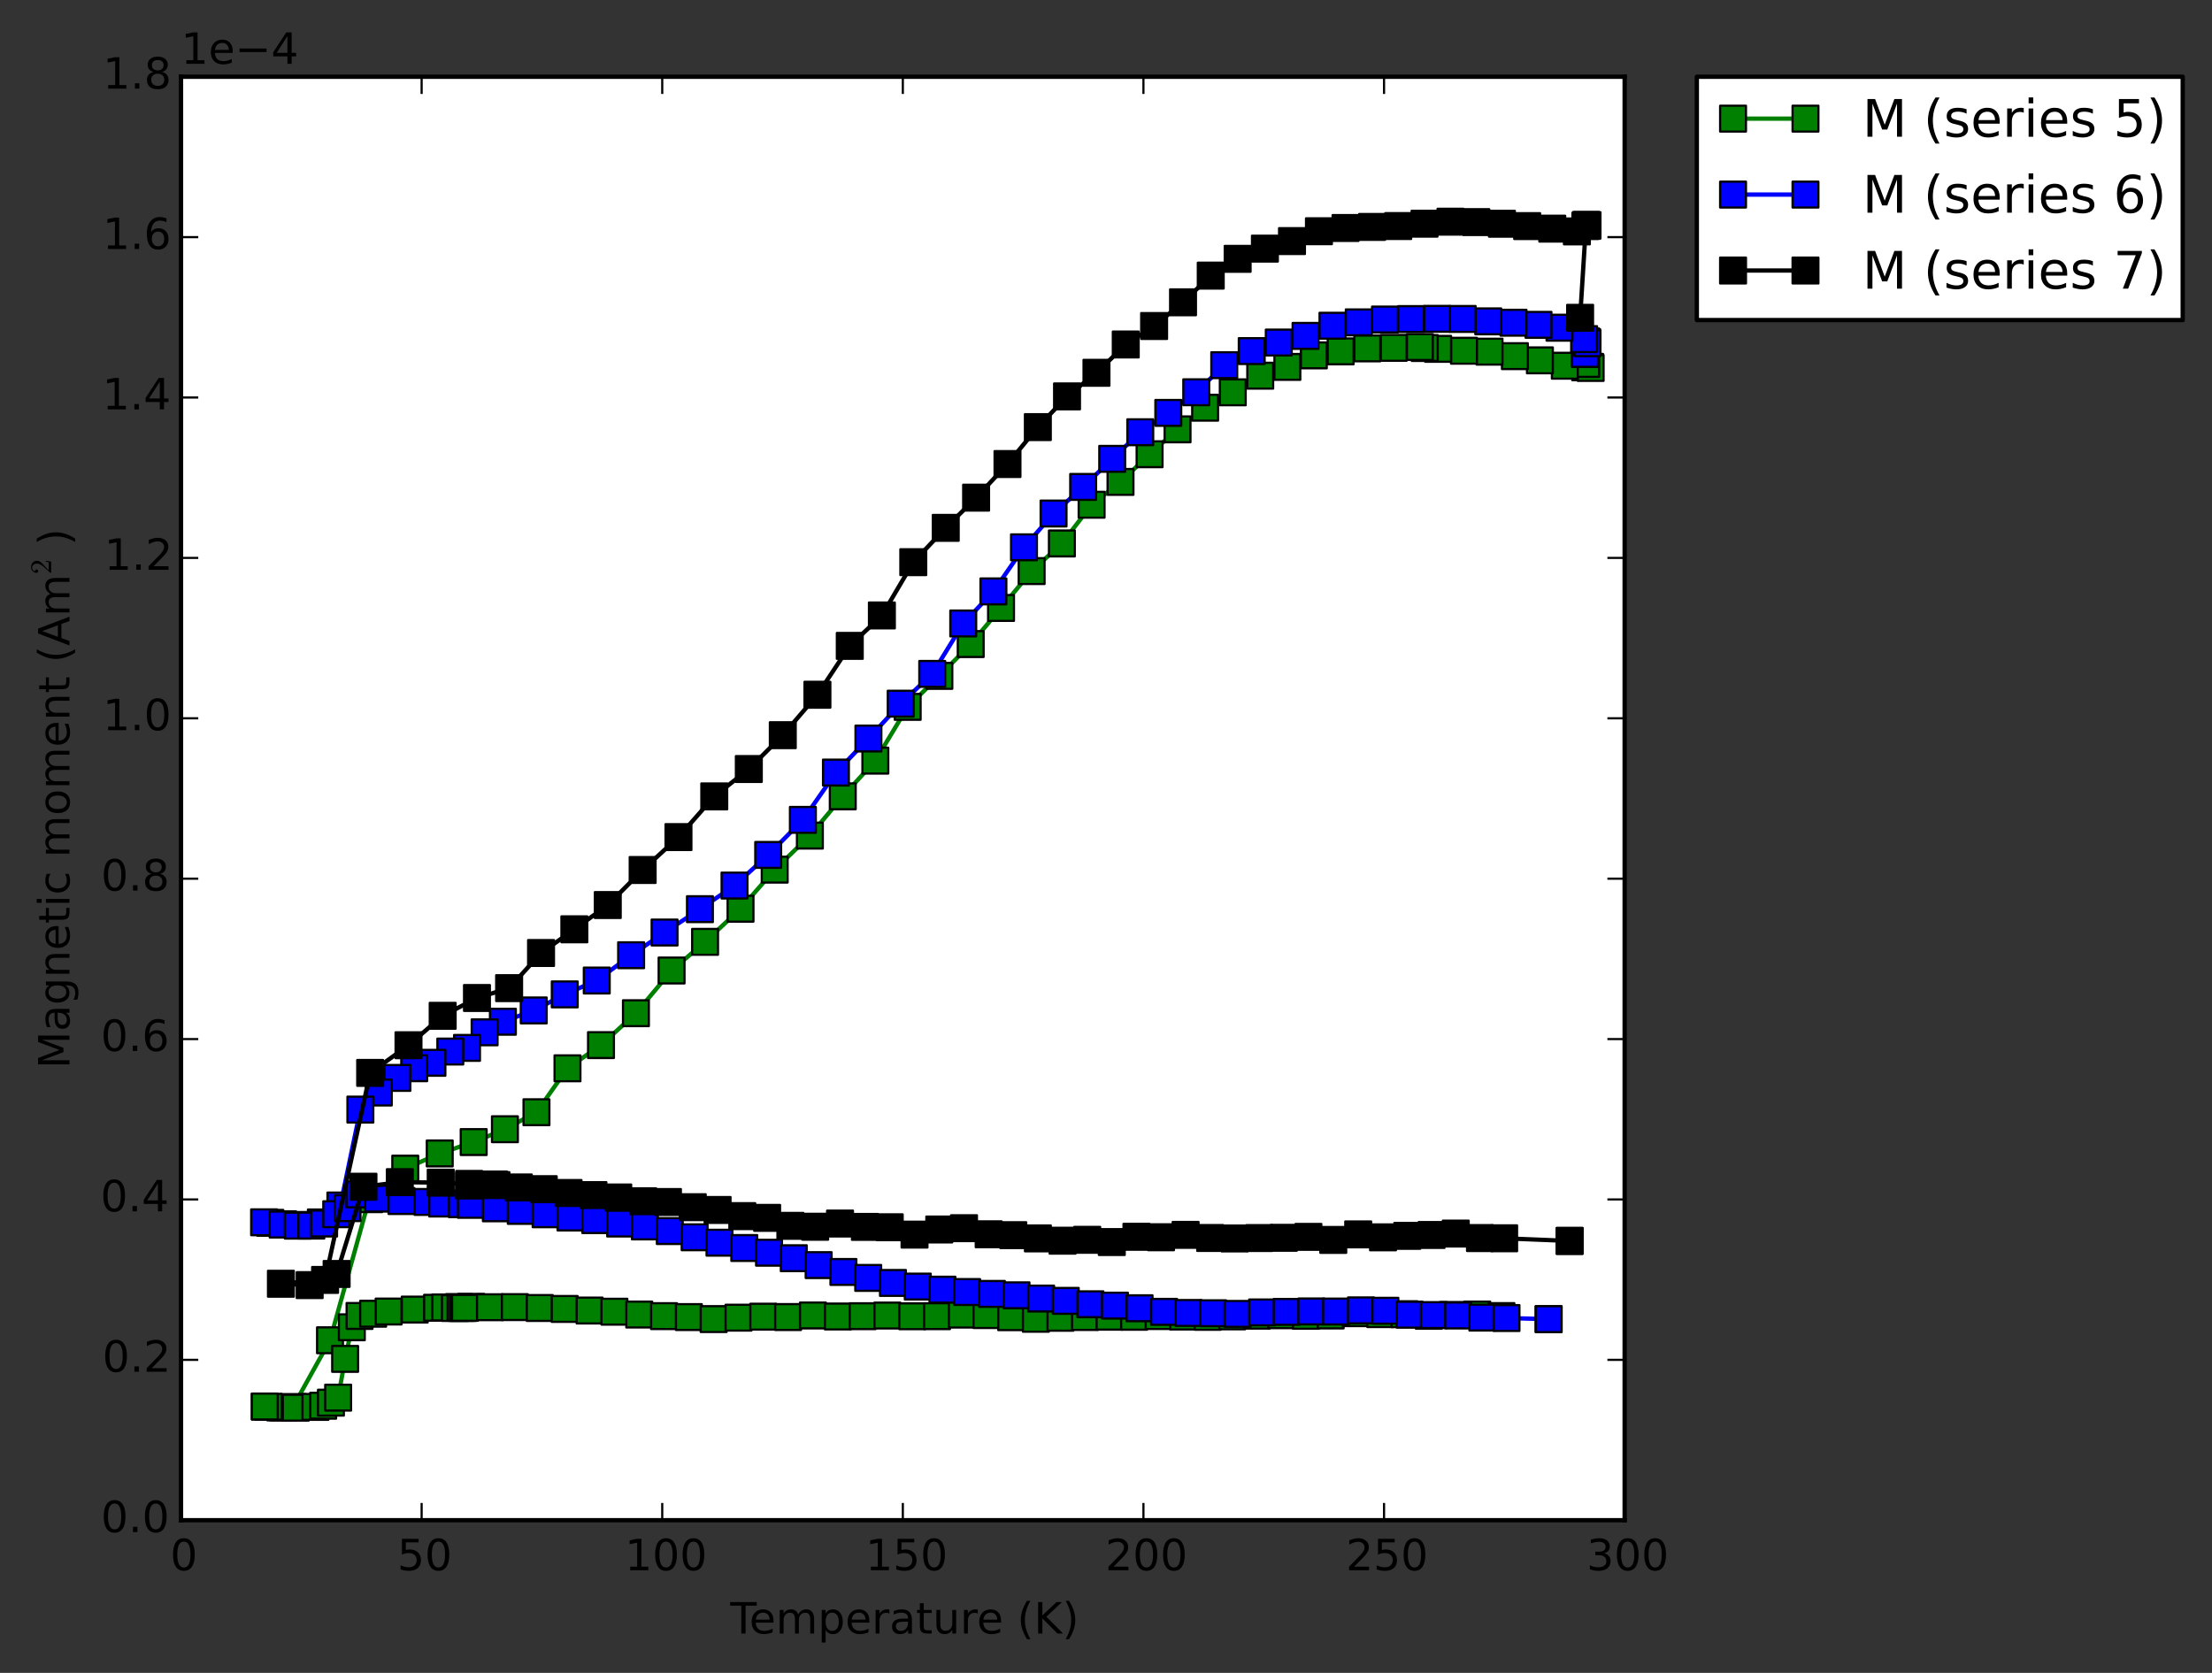 <?xml version="1.0" encoding="utf-8" standalone="no"?>
<!DOCTYPE svg PUBLIC "-//W3C//DTD SVG 1.1//EN"
  "http://www.w3.org/Graphics/SVG/1.1/DTD/svg11.dtd">
<!-- Created with matplotlib (http://matplotlib.org/) -->
<svg height="388pt" version="1.1" viewBox="0 0 513 388" width="513pt" xmlns="http://www.w3.org/2000/svg" xmlns:xlink="http://www.w3.org/1999/xlink">
 <rect x="0" y="0" width="513" height="388" fill="#333333" stroke="none"/>
 <defs>
  <style type="text/css">
*{stroke-linecap:butt;stroke-linejoin:round;}
  </style>
 </defs>
 <g id="figure_1">
  <g id="patch_1">
   <path d="
M0 388.155
L513.408 388.155
L513.408 0
L0 0
z
" style="fill:none;"/>
  </g>
  <g id="axes_1">
   <g id="patch_2">
    <path d="
M41.983 352.598
L376.783 352.598
L376.783 17.798
L41.983 17.798
z
" style="fill:#ffffff;"/>
   </g>
   <g id="line2d_1">
    <path clip-path="url(#pde41d5bcd0)" d="
M367.632 85.188
L368.768 85.079
L368.896 85.347
L367.866 84.41
L362.91 84.828
L357.131 83.58
L351.325 82.606
L345.449 81.566
L339.524 81.352
L333.524 80.908
L330.428 80.718
L329.291 80.487
L323.22 80.678
L317.107 80.806
L310.919 81.497
L304.7 82.423
L298.562 85.1
L292.267 87.14
L285.898 90.995
L279.487 94.567
L273.092 99.578
L266.607 105.353
L259.864 111.775
L253.161 117.068
L246.265 126.047
L239.251 132.458
L232.156 141.008
L225.123 149.385
L217.853 156.759
L210.506 163.947
L203.008 176.418
L195.452 184.699
L187.823 193.81
L179.664 201.699
L171.741 210.768
L163.519 218.452
L155.751 225.096
L147.482 235.007
L139.379 242.397
L131.61 247.781
L124.415 257.971
L117.1 261.911
L109.856 264.888
L101.98 267.527
L93.986 271.05
L85.612 278.139
L76.531 310.859
L67.927 326.346
L65.674 326.449
L64.977 326.435
L62.315 326.283
L61.417 326.234
L61.406 326.227
L68.589 326.498
L73.154 326.31
L74.945 326.037
L76.746 325.334
L78.421 324.165
L80.04 315.175
L81.595 307.847
L83.386 305.216
L86.534 304.702
L90.129 304.193
L96.186 303.743
L101.363 303.322
L103.252 303.24
L106.44 303.157
L109.271 303.099
L107.144 303.296
L105.5 303.378
L106.806 303.349
L107.37 303.372
L107.851 303.338
L113.626 303.201
L119.39 303.168
L125.175 303.374
L130.956 303.592
L136.739 303.96
L142.492 304.233
L148.251 304.896
L154.005 305.259
L159.759 305.48
L165.504 305.95
L171.27 305.619
L177.008 305.391
L182.775 305.474
L188.53 305.109
L194.305 305.347
L200.054 305.282
L205.797 305.128
L211.557 305.292
L217.31 305.272
L223.053 304.912
L228.774 305.017
L234.51 305.509
L240.232 305.879
L245.937 305.64
L251.63 305.461
L257.321 305.398
L263.014 305.412
L268.71 305.25
L274.397 305.358
L280.088 305.431
L285.773 305.318
L291.451 305.155
L297.146 305.062
L302.858 305.183
L308.607 305.11
L314.398 304.577
L320.11 304.801
L325.737 304.816
L331.362 305.178
L336.986 304.989
L342.598 304.895
L348.2 305.248" style="fill:none;stroke:#008000;stroke-linecap:square;"/>
    <defs>
     <path d="
M-3 3
L3 3
L3 -3
L-3 -3
z
" id="m0e80c42120" style="stroke:#000000;stroke-linejoin:miter;stroke-width:0.5;"/>
    </defs>
    <g clip-path="url(#pde41d5bcd0)">
     <use style="fill:#008000;stroke:#000000;stroke-linejoin:miter;stroke-width:0.5;" x="367.632" xlink:href="#m0e80c42120" y="85.188"/>
     <use style="fill:#008000;stroke:#000000;stroke-linejoin:miter;stroke-width:0.5;" x="368.768" xlink:href="#m0e80c42120" y="85.08"/>
     <use style="fill:#008000;stroke:#000000;stroke-linejoin:miter;stroke-width:0.5;" x="368.896" xlink:href="#m0e80c42120" y="85.347"/>
     <use style="fill:#008000;stroke:#000000;stroke-linejoin:miter;stroke-width:0.5;" x="367.866" xlink:href="#m0e80c42120" y="84.41"/>
     <use style="fill:#008000;stroke:#000000;stroke-linejoin:miter;stroke-width:0.5;" x="362.91" xlink:href="#m0e80c42120" y="84.828"/>
     <use style="fill:#008000;stroke:#000000;stroke-linejoin:miter;stroke-width:0.5;" x="357.131" xlink:href="#m0e80c42120" y="83.58"/>
     <use style="fill:#008000;stroke:#000000;stroke-linejoin:miter;stroke-width:0.5;" x="351.325" xlink:href="#m0e80c42120" y="82.606"/>
     <use style="fill:#008000;stroke:#000000;stroke-linejoin:miter;stroke-width:0.5;" x="345.449" xlink:href="#m0e80c42120" y="81.566"/>
     <use style="fill:#008000;stroke:#000000;stroke-linejoin:miter;stroke-width:0.5;" x="339.524" xlink:href="#m0e80c42120" y="81.352"/>
     <use style="fill:#008000;stroke:#000000;stroke-linejoin:miter;stroke-width:0.5;" x="333.524" xlink:href="#m0e80c42120" y="80.908"/>
     <use style="fill:#008000;stroke:#000000;stroke-linejoin:miter;stroke-width:0.5;" x="330.428" xlink:href="#m0e80c42120" y="80.718"/>
     <use style="fill:#008000;stroke:#000000;stroke-linejoin:miter;stroke-width:0.5;" x="329.291" xlink:href="#m0e80c42120" y="80.487"/>
     <use style="fill:#008000;stroke:#000000;stroke-linejoin:miter;stroke-width:0.5;" x="323.22" xlink:href="#m0e80c42120" y="80.678"/>
     <use style="fill:#008000;stroke:#000000;stroke-linejoin:miter;stroke-width:0.5;" x="317.107" xlink:href="#m0e80c42120" y="80.806"/>
     <use style="fill:#008000;stroke:#000000;stroke-linejoin:miter;stroke-width:0.5;" x="310.919" xlink:href="#m0e80c42120" y="81.497"/>
     <use style="fill:#008000;stroke:#000000;stroke-linejoin:miter;stroke-width:0.5;" x="304.7" xlink:href="#m0e80c42120" y="82.423"/>
     <use style="fill:#008000;stroke:#000000;stroke-linejoin:miter;stroke-width:0.5;" x="298.562" xlink:href="#m0e80c42120" y="85.1"/>
     <use style="fill:#008000;stroke:#000000;stroke-linejoin:miter;stroke-width:0.5;" x="292.267" xlink:href="#m0e80c42120" y="87.14"/>
     <use style="fill:#008000;stroke:#000000;stroke-linejoin:miter;stroke-width:0.5;" x="285.898" xlink:href="#m0e80c42120" y="90.995"/>
     <use style="fill:#008000;stroke:#000000;stroke-linejoin:miter;stroke-width:0.5;" x="279.487" xlink:href="#m0e80c42120" y="94.567"/>
     <use style="fill:#008000;stroke:#000000;stroke-linejoin:miter;stroke-width:0.5;" x="273.092" xlink:href="#m0e80c42120" y="99.578"/>
     <use style="fill:#008000;stroke:#000000;stroke-linejoin:miter;stroke-width:0.5;" x="266.607" xlink:href="#m0e80c42120" y="105.353"/>
     <use style="fill:#008000;stroke:#000000;stroke-linejoin:miter;stroke-width:0.5;" x="259.864" xlink:href="#m0e80c42120" y="111.775"/>
     <use style="fill:#008000;stroke:#000000;stroke-linejoin:miter;stroke-width:0.5;" x="253.161" xlink:href="#m0e80c42120" y="117.068"/>
     <use style="fill:#008000;stroke:#000000;stroke-linejoin:miter;stroke-width:0.5;" x="246.265" xlink:href="#m0e80c42120" y="126.047"/>
     <use style="fill:#008000;stroke:#000000;stroke-linejoin:miter;stroke-width:0.5;" x="239.251" xlink:href="#m0e80c42120" y="132.458"/>
     <use style="fill:#008000;stroke:#000000;stroke-linejoin:miter;stroke-width:0.5;" x="232.156" xlink:href="#m0e80c42120" y="141.008"/>
     <use style="fill:#008000;stroke:#000000;stroke-linejoin:miter;stroke-width:0.5;" x="225.123" xlink:href="#m0e80c42120" y="149.385"/>
     <use style="fill:#008000;stroke:#000000;stroke-linejoin:miter;stroke-width:0.5;" x="217.853" xlink:href="#m0e80c42120" y="156.759"/>
     <use style="fill:#008000;stroke:#000000;stroke-linejoin:miter;stroke-width:0.5;" x="210.506" xlink:href="#m0e80c42120" y="163.947"/>
     <use style="fill:#008000;stroke:#000000;stroke-linejoin:miter;stroke-width:0.5;" x="203.008" xlink:href="#m0e80c42120" y="176.418"/>
     <use style="fill:#008000;stroke:#000000;stroke-linejoin:miter;stroke-width:0.5;" x="195.452" xlink:href="#m0e80c42120" y="184.699"/>
     <use style="fill:#008000;stroke:#000000;stroke-linejoin:miter;stroke-width:0.5;" x="187.823" xlink:href="#m0e80c42120" y="193.81"/>
     <use style="fill:#008000;stroke:#000000;stroke-linejoin:miter;stroke-width:0.5;" x="179.664" xlink:href="#m0e80c42120" y="201.699"/>
     <use style="fill:#008000;stroke:#000000;stroke-linejoin:miter;stroke-width:0.5;" x="171.741" xlink:href="#m0e80c42120" y="210.768"/>
     <use style="fill:#008000;stroke:#000000;stroke-linejoin:miter;stroke-width:0.5;" x="163.519" xlink:href="#m0e80c42120" y="218.452"/>
     <use style="fill:#008000;stroke:#000000;stroke-linejoin:miter;stroke-width:0.5;" x="155.751" xlink:href="#m0e80c42120" y="225.096"/>
     <use style="fill:#008000;stroke:#000000;stroke-linejoin:miter;stroke-width:0.5;" x="147.482" xlink:href="#m0e80c42120" y="235.007"/>
     <use style="fill:#008000;stroke:#000000;stroke-linejoin:miter;stroke-width:0.5;" x="139.379" xlink:href="#m0e80c42120" y="242.397"/>
     <use style="fill:#008000;stroke:#000000;stroke-linejoin:miter;stroke-width:0.5;" x="131.61" xlink:href="#m0e80c42120" y="247.781"/>
     <use style="fill:#008000;stroke:#000000;stroke-linejoin:miter;stroke-width:0.5;" x="124.415" xlink:href="#m0e80c42120" y="257.971"/>
     <use style="fill:#008000;stroke:#000000;stroke-linejoin:miter;stroke-width:0.5;" x="117.1" xlink:href="#m0e80c42120" y="261.911"/>
     <use style="fill:#008000;stroke:#000000;stroke-linejoin:miter;stroke-width:0.5;" x="109.856" xlink:href="#m0e80c42120" y="264.888"/>
     <use style="fill:#008000;stroke:#000000;stroke-linejoin:miter;stroke-width:0.5;" x="101.98" xlink:href="#m0e80c42120" y="267.527"/>
     <use style="fill:#008000;stroke:#000000;stroke-linejoin:miter;stroke-width:0.5;" x="93.986" xlink:href="#m0e80c42120" y="271.05"/>
     <use style="fill:#008000;stroke:#000000;stroke-linejoin:miter;stroke-width:0.5;" x="85.612" xlink:href="#m0e80c42120" y="278.139"/>
     <use style="fill:#008000;stroke:#000000;stroke-linejoin:miter;stroke-width:0.5;" x="76.531" xlink:href="#m0e80c42120" y="310.859"/>
     <use style="fill:#008000;stroke:#000000;stroke-linejoin:miter;stroke-width:0.5;" x="67.926" xlink:href="#m0e80c42120" y="326.346"/>
     <use style="fill:#008000;stroke:#000000;stroke-linejoin:miter;stroke-width:0.5;" x="65.674" xlink:href="#m0e80c42120" y="326.449"/>
     <use style="fill:#008000;stroke:#000000;stroke-linejoin:miter;stroke-width:0.5;" x="64.977" xlink:href="#m0e80c42120" y="326.435"/>
     <use style="fill:#008000;stroke:#000000;stroke-linejoin:miter;stroke-width:0.5;" x="62.315" xlink:href="#m0e80c42120" y="326.283"/>
     <use style="fill:#008000;stroke:#000000;stroke-linejoin:miter;stroke-width:0.5;" x="61.417" xlink:href="#m0e80c42120" y="326.234"/>
     <use style="fill:#008000;stroke:#000000;stroke-linejoin:miter;stroke-width:0.5;" x="61.406" xlink:href="#m0e80c42120" y="326.227"/>
     <use style="fill:#008000;stroke:#000000;stroke-linejoin:miter;stroke-width:0.5;" x="68.589" xlink:href="#m0e80c42120" y="326.498"/>
     <use style="fill:#008000;stroke:#000000;stroke-linejoin:miter;stroke-width:0.5;" x="73.154" xlink:href="#m0e80c42120" y="326.31"/>
     <use style="fill:#008000;stroke:#000000;stroke-linejoin:miter;stroke-width:0.5;" x="74.945" xlink:href="#m0e80c42120" y="326.037"/>
     <use style="fill:#008000;stroke:#000000;stroke-linejoin:miter;stroke-width:0.5;" x="76.746" xlink:href="#m0e80c42120" y="325.334"/>
     <use style="fill:#008000;stroke:#000000;stroke-linejoin:miter;stroke-width:0.5;" x="78.421" xlink:href="#m0e80c42120" y="324.165"/>
     <use style="fill:#008000;stroke:#000000;stroke-linejoin:miter;stroke-width:0.5;" x="80.04" xlink:href="#m0e80c42120" y="315.175"/>
     <use style="fill:#008000;stroke:#000000;stroke-linejoin:miter;stroke-width:0.5;" x="81.595" xlink:href="#m0e80c42120" y="307.847"/>
     <use style="fill:#008000;stroke:#000000;stroke-linejoin:miter;stroke-width:0.5;" x="83.386" xlink:href="#m0e80c42120" y="305.216"/>
     <use style="fill:#008000;stroke:#000000;stroke-linejoin:miter;stroke-width:0.5;" x="86.534" xlink:href="#m0e80c42120" y="304.702"/>
     <use style="fill:#008000;stroke:#000000;stroke-linejoin:miter;stroke-width:0.5;" x="90.129" xlink:href="#m0e80c42120" y="304.193"/>
     <use style="fill:#008000;stroke:#000000;stroke-linejoin:miter;stroke-width:0.5;" x="96.186" xlink:href="#m0e80c42120" y="303.743"/>
     <use style="fill:#008000;stroke:#000000;stroke-linejoin:miter;stroke-width:0.5;" x="101.363" xlink:href="#m0e80c42120" y="303.322"/>
     <use style="fill:#008000;stroke:#000000;stroke-linejoin:miter;stroke-width:0.5;" x="103.252" xlink:href="#m0e80c42120" y="303.24"/>
     <use style="fill:#008000;stroke:#000000;stroke-linejoin:miter;stroke-width:0.5;" x="106.44" xlink:href="#m0e80c42120" y="303.157"/>
     <use style="fill:#008000;stroke:#000000;stroke-linejoin:miter;stroke-width:0.5;" x="109.271" xlink:href="#m0e80c42120" y="303.099"/>
     <use style="fill:#008000;stroke:#000000;stroke-linejoin:miter;stroke-width:0.5;" x="107.144" xlink:href="#m0e80c42120" y="303.296"/>
     <use style="fill:#008000;stroke:#000000;stroke-linejoin:miter;stroke-width:0.5;" x="105.5" xlink:href="#m0e80c42120" y="303.378"/>
     <use style="fill:#008000;stroke:#000000;stroke-linejoin:miter;stroke-width:0.5;" x="106.806" xlink:href="#m0e80c42120" y="303.349"/>
     <use style="fill:#008000;stroke:#000000;stroke-linejoin:miter;stroke-width:0.5;" x="107.37" xlink:href="#m0e80c42120" y="303.372"/>
     <use style="fill:#008000;stroke:#000000;stroke-linejoin:miter;stroke-width:0.5;" x="107.851" xlink:href="#m0e80c42120" y="303.338"/>
     <use style="fill:#008000;stroke:#000000;stroke-linejoin:miter;stroke-width:0.5;" x="113.626" xlink:href="#m0e80c42120" y="303.201"/>
     <use style="fill:#008000;stroke:#000000;stroke-linejoin:miter;stroke-width:0.5;" x="119.39" xlink:href="#m0e80c42120" y="303.168"/>
     <use style="fill:#008000;stroke:#000000;stroke-linejoin:miter;stroke-width:0.5;" x="125.175" xlink:href="#m0e80c42120" y="303.374"/>
     <use style="fill:#008000;stroke:#000000;stroke-linejoin:miter;stroke-width:0.5;" x="130.956" xlink:href="#m0e80c42120" y="303.592"/>
     <use style="fill:#008000;stroke:#000000;stroke-linejoin:miter;stroke-width:0.5;" x="136.739" xlink:href="#m0e80c42120" y="303.96"/>
     <use style="fill:#008000;stroke:#000000;stroke-linejoin:miter;stroke-width:0.5;" x="142.492" xlink:href="#m0e80c42120" y="304.233"/>
     <use style="fill:#008000;stroke:#000000;stroke-linejoin:miter;stroke-width:0.5;" x="148.251" xlink:href="#m0e80c42120" y="304.896"/>
     <use style="fill:#008000;stroke:#000000;stroke-linejoin:miter;stroke-width:0.5;" x="154.005" xlink:href="#m0e80c42120" y="305.259"/>
     <use style="fill:#008000;stroke:#000000;stroke-linejoin:miter;stroke-width:0.5;" x="159.759" xlink:href="#m0e80c42120" y="305.48"/>
     <use style="fill:#008000;stroke:#000000;stroke-linejoin:miter;stroke-width:0.5;" x="165.504" xlink:href="#m0e80c42120" y="305.95"/>
     <use style="fill:#008000;stroke:#000000;stroke-linejoin:miter;stroke-width:0.5;" x="171.27" xlink:href="#m0e80c42120" y="305.619"/>
     <use style="fill:#008000;stroke:#000000;stroke-linejoin:miter;stroke-width:0.5;" x="177.008" xlink:href="#m0e80c42120" y="305.391"/>
     <use style="fill:#008000;stroke:#000000;stroke-linejoin:miter;stroke-width:0.5;" x="182.775" xlink:href="#m0e80c42120" y="305.474"/>
     <use style="fill:#008000;stroke:#000000;stroke-linejoin:miter;stroke-width:0.5;" x="188.53" xlink:href="#m0e80c42120" y="305.109"/>
     <use style="fill:#008000;stroke:#000000;stroke-linejoin:miter;stroke-width:0.5;" x="194.305" xlink:href="#m0e80c42120" y="305.347"/>
     <use style="fill:#008000;stroke:#000000;stroke-linejoin:miter;stroke-width:0.5;" x="200.054" xlink:href="#m0e80c42120" y="305.282"/>
     <use style="fill:#008000;stroke:#000000;stroke-linejoin:miter;stroke-width:0.5;" x="205.797" xlink:href="#m0e80c42120" y="305.128"/>
     <use style="fill:#008000;stroke:#000000;stroke-linejoin:miter;stroke-width:0.5;" x="211.557" xlink:href="#m0e80c42120" y="305.292"/>
     <use style="fill:#008000;stroke:#000000;stroke-linejoin:miter;stroke-width:0.5;" x="217.31" xlink:href="#m0e80c42120" y="305.272"/>
     <use style="fill:#008000;stroke:#000000;stroke-linejoin:miter;stroke-width:0.5;" x="223.053" xlink:href="#m0e80c42120" y="304.912"/>
     <use style="fill:#008000;stroke:#000000;stroke-linejoin:miter;stroke-width:0.5;" x="228.774" xlink:href="#m0e80c42120" y="305.017"/>
     <use style="fill:#008000;stroke:#000000;stroke-linejoin:miter;stroke-width:0.5;" x="234.51" xlink:href="#m0e80c42120" y="305.509"/>
     <use style="fill:#008000;stroke:#000000;stroke-linejoin:miter;stroke-width:0.5;" x="240.232" xlink:href="#m0e80c42120" y="305.879"/>
     <use style="fill:#008000;stroke:#000000;stroke-linejoin:miter;stroke-width:0.5;" x="245.937" xlink:href="#m0e80c42120" y="305.64"/>
     <use style="fill:#008000;stroke:#000000;stroke-linejoin:miter;stroke-width:0.5;" x="251.63" xlink:href="#m0e80c42120" y="305.461"/>
     <use style="fill:#008000;stroke:#000000;stroke-linejoin:miter;stroke-width:0.5;" x="257.321" xlink:href="#m0e80c42120" y="305.398"/>
     <use style="fill:#008000;stroke:#000000;stroke-linejoin:miter;stroke-width:0.5;" x="263.014" xlink:href="#m0e80c42120" y="305.412"/>
     <use style="fill:#008000;stroke:#000000;stroke-linejoin:miter;stroke-width:0.5;" x="268.71" xlink:href="#m0e80c42120" y="305.25"/>
     <use style="fill:#008000;stroke:#000000;stroke-linejoin:miter;stroke-width:0.5;" x="274.397" xlink:href="#m0e80c42120" y="305.358"/>
     <use style="fill:#008000;stroke:#000000;stroke-linejoin:miter;stroke-width:0.5;" x="280.088" xlink:href="#m0e80c42120" y="305.431"/>
     <use style="fill:#008000;stroke:#000000;stroke-linejoin:miter;stroke-width:0.5;" x="285.773" xlink:href="#m0e80c42120" y="305.318"/>
     <use style="fill:#008000;stroke:#000000;stroke-linejoin:miter;stroke-width:0.5;" x="291.451" xlink:href="#m0e80c42120" y="305.155"/>
     <use style="fill:#008000;stroke:#000000;stroke-linejoin:miter;stroke-width:0.5;" x="297.146" xlink:href="#m0e80c42120" y="305.062"/>
     <use style="fill:#008000;stroke:#000000;stroke-linejoin:miter;stroke-width:0.5;" x="302.858" xlink:href="#m0e80c42120" y="305.183"/>
     <use style="fill:#008000;stroke:#000000;stroke-linejoin:miter;stroke-width:0.5;" x="308.607" xlink:href="#m0e80c42120" y="305.11"/>
     <use style="fill:#008000;stroke:#000000;stroke-linejoin:miter;stroke-width:0.5;" x="314.398" xlink:href="#m0e80c42120" y="304.577"/>
     <use style="fill:#008000;stroke:#000000;stroke-linejoin:miter;stroke-width:0.5;" x="320.11" xlink:href="#m0e80c42120" y="304.801"/>
     <use style="fill:#008000;stroke:#000000;stroke-linejoin:miter;stroke-width:0.5;" x="325.737" xlink:href="#m0e80c42120" y="304.816"/>
     <use style="fill:#008000;stroke:#000000;stroke-linejoin:miter;stroke-width:0.5;" x="331.362" xlink:href="#m0e80c42120" y="305.178"/>
     <use style="fill:#008000;stroke:#000000;stroke-linejoin:miter;stroke-width:0.5;" x="336.986" xlink:href="#m0e80c42120" y="304.989"/>
     <use style="fill:#008000;stroke:#000000;stroke-linejoin:miter;stroke-width:0.5;" x="342.598" xlink:href="#m0e80c42120" y="304.895"/>
     <use style="fill:#008000;stroke:#000000;stroke-linejoin:miter;stroke-width:0.5;" x="348.2" xlink:href="#m0e80c42120" y="305.248"/>
    </g>
   </g>
   <g id="line2d_2">
    <path clip-path="url(#pde41d5bcd0)" d="
M367.6 82.059
L367.542 81.959
L367.598 82.082
L367.855 79.189
L368.088 79.357
L368.167 79.607
L367.383 78.656
L361.674 76.005
L356.806 75.337
L351.009 74.853
L345.149 74.53
L339.219 73.98
L333.267 73.949
L327.242 74.005
L321.2 74.109
L315.12 74.766
L309.022 75.55
L302.78 77.907
L296.566 79.449
L290.295 81.433
L283.926 84.698
L277.43 90.979
L270.948 95.763
L264.45 100.25
L257.941 106.427
L251.203 112.937
L244.338 119.1
L237.481 126.938
L230.39 137.17
L223.394 144.606
L216.2 156.304
L208.885 163.204
L201.401 171.291
L193.867 179.19
L186.201 190.16
L178.157 198.29
L170.347 205.395
L162.323 210.872
L154.124 216.283
L146.365 221.552
L138.396 227.422
L130.975 230.638
L123.781 234.358
L116.626 236.979
L112.389 239.436
L108.308 243.048
L104.434 243.895
L100.288 246.504
L96.059 247.764
L92.162 250.014
L87.849 253.406
L83.575 257.359
L78.939 279.596
L74.418 283.526
L70.915 284.116
L65.64 283.949
L62.686 283.621
L61.248 283.495
L65.546 284.012
L69.055 284.27
L72.2 284.258
L75.165 283.783
L77.976 281.628
L80.6 280.217
L83.36 277.025
L87.706 278.011
L93.111 278.567
L99.159 278.78
L102.558 279.147
L107.119 279.297
L109.211 279.453
L115 280.251
L120.774 280.851
L126.539 281.631
L132.301 282.385
L138.056 282.984
L143.823 283.785
L149.561 284.459
L155.335 285.53
L161.095 286.967
L166.862 288.23
L172.612 289.463
L178.348 290.551
L184.086 291.83
L189.855 293.425
L195.602 295.018
L201.352 296.394
L207.088 297.563
L212.842 298.407
L218.57 299.127
L224.296 299.671
L230.033 300.106
L235.743 300.429
L241.454 301.184
L247.168 301.715
L252.882 302.507
L258.575 302.826
L264.286 303.437
L269.977 304.27
L275.651 304.524
L281.334 304.592
L287.007 304.74
L292.7 304.398
L298.402 304.276
L304.11 304.175
L309.855 304.192
L315.627 303.926
L321.29 304.015
L326.92 304.928
L332.546 305.018
L338.168 305.108
L343.78 305.602
L349.383 305.702
L359.146 305.962
L359.162 305.961" style="fill:none;stroke:#0000ff;stroke-linecap:square;"/>
    <defs>
     <path d="
M-3 3
L3 3
L3 -3
L-3 -3
z
" id="m8a286e445b" style="stroke:#000000;stroke-linejoin:miter;stroke-width:0.5;"/>
    </defs>
    <g clip-path="url(#pde41d5bcd0)">
     <use style="fill:#0000ff;stroke:#000000;stroke-linejoin:miter;stroke-width:0.5;" x="367.6" xlink:href="#m8a286e445b" y="82.059"/>
     <use style="fill:#0000ff;stroke:#000000;stroke-linejoin:miter;stroke-width:0.5;" x="367.542" xlink:href="#m8a286e445b" y="81.959"/>
     <use style="fill:#0000ff;stroke:#000000;stroke-linejoin:miter;stroke-width:0.5;" x="367.598" xlink:href="#m8a286e445b" y="82.082"/>
     <use style="fill:#0000ff;stroke:#000000;stroke-linejoin:miter;stroke-width:0.5;" x="367.855" xlink:href="#m8a286e445b" y="79.189"/>
     <use style="fill:#0000ff;stroke:#000000;stroke-linejoin:miter;stroke-width:0.5;" x="368.088" xlink:href="#m8a286e445b" y="79.357"/>
     <use style="fill:#0000ff;stroke:#000000;stroke-linejoin:miter;stroke-width:0.5;" x="368.167" xlink:href="#m8a286e445b" y="79.607"/>
     <use style="fill:#0000ff;stroke:#000000;stroke-linejoin:miter;stroke-width:0.5;" x="367.383" xlink:href="#m8a286e445b" y="78.655"/>
     <use style="fill:#0000ff;stroke:#000000;stroke-linejoin:miter;stroke-width:0.5;" x="361.674" xlink:href="#m8a286e445b" y="76.005"/>
     <use style="fill:#0000ff;stroke:#000000;stroke-linejoin:miter;stroke-width:0.5;" x="356.806" xlink:href="#m8a286e445b" y="75.337"/>
     <use style="fill:#0000ff;stroke:#000000;stroke-linejoin:miter;stroke-width:0.5;" x="351.009" xlink:href="#m8a286e445b" y="74.853"/>
     <use style="fill:#0000ff;stroke:#000000;stroke-linejoin:miter;stroke-width:0.5;" x="345.149" xlink:href="#m8a286e445b" y="74.53"/>
     <use style="fill:#0000ff;stroke:#000000;stroke-linejoin:miter;stroke-width:0.5;" x="339.219" xlink:href="#m8a286e445b" y="73.98"/>
     <use style="fill:#0000ff;stroke:#000000;stroke-linejoin:miter;stroke-width:0.5;" x="333.267" xlink:href="#m8a286e445b" y="73.949"/>
     <use style="fill:#0000ff;stroke:#000000;stroke-linejoin:miter;stroke-width:0.5;" x="327.242" xlink:href="#m8a286e445b" y="74.005"/>
     <use style="fill:#0000ff;stroke:#000000;stroke-linejoin:miter;stroke-width:0.5;" x="321.2" xlink:href="#m8a286e445b" y="74.109"/>
     <use style="fill:#0000ff;stroke:#000000;stroke-linejoin:miter;stroke-width:0.5;" x="315.12" xlink:href="#m8a286e445b" y="74.766"/>
     <use style="fill:#0000ff;stroke:#000000;stroke-linejoin:miter;stroke-width:0.5;" x="309.022" xlink:href="#m8a286e445b" y="75.55"/>
     <use style="fill:#0000ff;stroke:#000000;stroke-linejoin:miter;stroke-width:0.5;" x="302.78" xlink:href="#m8a286e445b" y="77.907"/>
     <use style="fill:#0000ff;stroke:#000000;stroke-linejoin:miter;stroke-width:0.5;" x="296.566" xlink:href="#m8a286e445b" y="79.449"/>
     <use style="fill:#0000ff;stroke:#000000;stroke-linejoin:miter;stroke-width:0.5;" x="290.295" xlink:href="#m8a286e445b" y="81.433"/>
     <use style="fill:#0000ff;stroke:#000000;stroke-linejoin:miter;stroke-width:0.5;" x="283.926" xlink:href="#m8a286e445b" y="84.698"/>
     <use style="fill:#0000ff;stroke:#000000;stroke-linejoin:miter;stroke-width:0.5;" x="277.43" xlink:href="#m8a286e445b" y="90.979"/>
     <use style="fill:#0000ff;stroke:#000000;stroke-linejoin:miter;stroke-width:0.5;" x="270.948" xlink:href="#m8a286e445b" y="95.763"/>
     <use style="fill:#0000ff;stroke:#000000;stroke-linejoin:miter;stroke-width:0.5;" x="264.45" xlink:href="#m8a286e445b" y="100.25"/>
     <use style="fill:#0000ff;stroke:#000000;stroke-linejoin:miter;stroke-width:0.5;" x="257.941" xlink:href="#m8a286e445b" y="106.427"/>
     <use style="fill:#0000ff;stroke:#000000;stroke-linejoin:miter;stroke-width:0.5;" x="251.203" xlink:href="#m8a286e445b" y="112.937"/>
     <use style="fill:#0000ff;stroke:#000000;stroke-linejoin:miter;stroke-width:0.5;" x="244.338" xlink:href="#m8a286e445b" y="119.1"/>
     <use style="fill:#0000ff;stroke:#000000;stroke-linejoin:miter;stroke-width:0.5;" x="237.481" xlink:href="#m8a286e445b" y="126.938"/>
     <use style="fill:#0000ff;stroke:#000000;stroke-linejoin:miter;stroke-width:0.5;" x="230.39" xlink:href="#m8a286e445b" y="137.17"/>
     <use style="fill:#0000ff;stroke:#000000;stroke-linejoin:miter;stroke-width:0.5;" x="223.394" xlink:href="#m8a286e445b" y="144.606"/>
     <use style="fill:#0000ff;stroke:#000000;stroke-linejoin:miter;stroke-width:0.5;" x="216.2" xlink:href="#m8a286e445b" y="156.304"/>
     <use style="fill:#0000ff;stroke:#000000;stroke-linejoin:miter;stroke-width:0.5;" x="208.885" xlink:href="#m8a286e445b" y="163.204"/>
     <use style="fill:#0000ff;stroke:#000000;stroke-linejoin:miter;stroke-width:0.5;" x="201.401" xlink:href="#m8a286e445b" y="171.291"/>
     <use style="fill:#0000ff;stroke:#000000;stroke-linejoin:miter;stroke-width:0.5;" x="193.867" xlink:href="#m8a286e445b" y="179.19"/>
     <use style="fill:#0000ff;stroke:#000000;stroke-linejoin:miter;stroke-width:0.5;" x="186.201" xlink:href="#m8a286e445b" y="190.16"/>
     <use style="fill:#0000ff;stroke:#000000;stroke-linejoin:miter;stroke-width:0.5;" x="178.157" xlink:href="#m8a286e445b" y="198.29"/>
     <use style="fill:#0000ff;stroke:#000000;stroke-linejoin:miter;stroke-width:0.5;" x="170.347" xlink:href="#m8a286e445b" y="205.395"/>
     <use style="fill:#0000ff;stroke:#000000;stroke-linejoin:miter;stroke-width:0.5;" x="162.323" xlink:href="#m8a286e445b" y="210.872"/>
     <use style="fill:#0000ff;stroke:#000000;stroke-linejoin:miter;stroke-width:0.5;" x="154.124" xlink:href="#m8a286e445b" y="216.283"/>
     <use style="fill:#0000ff;stroke:#000000;stroke-linejoin:miter;stroke-width:0.5;" x="146.365" xlink:href="#m8a286e445b" y="221.552"/>
     <use style="fill:#0000ff;stroke:#000000;stroke-linejoin:miter;stroke-width:0.5;" x="138.396" xlink:href="#m8a286e445b" y="227.422"/>
     <use style="fill:#0000ff;stroke:#000000;stroke-linejoin:miter;stroke-width:0.5;" x="130.975" xlink:href="#m8a286e445b" y="230.638"/>
     <use style="fill:#0000ff;stroke:#000000;stroke-linejoin:miter;stroke-width:0.5;" x="123.781" xlink:href="#m8a286e445b" y="234.358"/>
     <use style="fill:#0000ff;stroke:#000000;stroke-linejoin:miter;stroke-width:0.5;" x="116.626" xlink:href="#m8a286e445b" y="236.979"/>
     <use style="fill:#0000ff;stroke:#000000;stroke-linejoin:miter;stroke-width:0.5;" x="112.389" xlink:href="#m8a286e445b" y="239.436"/>
     <use style="fill:#0000ff;stroke:#000000;stroke-linejoin:miter;stroke-width:0.5;" x="108.308" xlink:href="#m8a286e445b" y="243.048"/>
     <use style="fill:#0000ff;stroke:#000000;stroke-linejoin:miter;stroke-width:0.5;" x="104.434" xlink:href="#m8a286e445b" y="243.895"/>
     <use style="fill:#0000ff;stroke:#000000;stroke-linejoin:miter;stroke-width:0.5;" x="100.288" xlink:href="#m8a286e445b" y="246.504"/>
     <use style="fill:#0000ff;stroke:#000000;stroke-linejoin:miter;stroke-width:0.5;" x="96.059" xlink:href="#m8a286e445b" y="247.764"/>
     <use style="fill:#0000ff;stroke:#000000;stroke-linejoin:miter;stroke-width:0.5;" x="92.162" xlink:href="#m8a286e445b" y="250.014"/>
     <use style="fill:#0000ff;stroke:#000000;stroke-linejoin:miter;stroke-width:0.5;" x="87.849" xlink:href="#m8a286e445b" y="253.406"/>
     <use style="fill:#0000ff;stroke:#000000;stroke-linejoin:miter;stroke-width:0.5;" x="83.575" xlink:href="#m8a286e445b" y="257.359"/>
     <use style="fill:#0000ff;stroke:#000000;stroke-linejoin:miter;stroke-width:0.5;" x="78.939" xlink:href="#m8a286e445b" y="279.596"/>
     <use style="fill:#0000ff;stroke:#000000;stroke-linejoin:miter;stroke-width:0.5;" x="74.418" xlink:href="#m8a286e445b" y="283.526"/>
     <use style="fill:#0000ff;stroke:#000000;stroke-linejoin:miter;stroke-width:0.5;" x="70.915" xlink:href="#m8a286e445b" y="284.116"/>
     <use style="fill:#0000ff;stroke:#000000;stroke-linejoin:miter;stroke-width:0.5;" x="65.64" xlink:href="#m8a286e445b" y="283.949"/>
     <use style="fill:#0000ff;stroke:#000000;stroke-linejoin:miter;stroke-width:0.5;" x="62.686" xlink:href="#m8a286e445b" y="283.621"/>
     <use style="fill:#0000ff;stroke:#000000;stroke-linejoin:miter;stroke-width:0.5;" x="61.248" xlink:href="#m8a286e445b" y="283.495"/>
     <use style="fill:#0000ff;stroke:#000000;stroke-linejoin:miter;stroke-width:0.5;" x="65.546" xlink:href="#m8a286e445b" y="284.012"/>
     <use style="fill:#0000ff;stroke:#000000;stroke-linejoin:miter;stroke-width:0.5;" x="69.055" xlink:href="#m8a286e445b" y="284.27"/>
     <use style="fill:#0000ff;stroke:#000000;stroke-linejoin:miter;stroke-width:0.5;" x="72.2" xlink:href="#m8a286e445b" y="284.258"/>
     <use style="fill:#0000ff;stroke:#000000;stroke-linejoin:miter;stroke-width:0.5;" x="75.165" xlink:href="#m8a286e445b" y="283.783"/>
     <use style="fill:#0000ff;stroke:#000000;stroke-linejoin:miter;stroke-width:0.5;" x="77.976" xlink:href="#m8a286e445b" y="281.628"/>
     <use style="fill:#0000ff;stroke:#000000;stroke-linejoin:miter;stroke-width:0.5;" x="80.6" xlink:href="#m8a286e445b" y="280.217"/>
     <use style="fill:#0000ff;stroke:#000000;stroke-linejoin:miter;stroke-width:0.5;" x="83.36" xlink:href="#m8a286e445b" y="277.025"/>
     <use style="fill:#0000ff;stroke:#000000;stroke-linejoin:miter;stroke-width:0.5;" x="87.706" xlink:href="#m8a286e445b" y="278.011"/>
     <use style="fill:#0000ff;stroke:#000000;stroke-linejoin:miter;stroke-width:0.5;" x="93.111" xlink:href="#m8a286e445b" y="278.567"/>
     <use style="fill:#0000ff;stroke:#000000;stroke-linejoin:miter;stroke-width:0.5;" x="99.159" xlink:href="#m8a286e445b" y="278.78"/>
     <use style="fill:#0000ff;stroke:#000000;stroke-linejoin:miter;stroke-width:0.5;" x="102.558" xlink:href="#m8a286e445b" y="279.147"/>
     <use style="fill:#0000ff;stroke:#000000;stroke-linejoin:miter;stroke-width:0.5;" x="107.119" xlink:href="#m8a286e445b" y="279.297"/>
     <use style="fill:#0000ff;stroke:#000000;stroke-linejoin:miter;stroke-width:0.5;" x="109.211" xlink:href="#m8a286e445b" y="279.453"/>
     <use style="fill:#0000ff;stroke:#000000;stroke-linejoin:miter;stroke-width:0.5;" x="115" xlink:href="#m8a286e445b" y="280.251"/>
     <use style="fill:#0000ff;stroke:#000000;stroke-linejoin:miter;stroke-width:0.5;" x="120.774" xlink:href="#m8a286e445b" y="280.851"/>
     <use style="fill:#0000ff;stroke:#000000;stroke-linejoin:miter;stroke-width:0.5;" x="126.539" xlink:href="#m8a286e445b" y="281.631"/>
     <use style="fill:#0000ff;stroke:#000000;stroke-linejoin:miter;stroke-width:0.5;" x="132.301" xlink:href="#m8a286e445b" y="282.385"/>
     <use style="fill:#0000ff;stroke:#000000;stroke-linejoin:miter;stroke-width:0.5;" x="138.056" xlink:href="#m8a286e445b" y="282.984"/>
     <use style="fill:#0000ff;stroke:#000000;stroke-linejoin:miter;stroke-width:0.5;" x="143.823" xlink:href="#m8a286e445b" y="283.785"/>
     <use style="fill:#0000ff;stroke:#000000;stroke-linejoin:miter;stroke-width:0.5;" x="149.561" xlink:href="#m8a286e445b" y="284.459"/>
     <use style="fill:#0000ff;stroke:#000000;stroke-linejoin:miter;stroke-width:0.5;" x="155.335" xlink:href="#m8a286e445b" y="285.53"/>
     <use style="fill:#0000ff;stroke:#000000;stroke-linejoin:miter;stroke-width:0.5;" x="161.095" xlink:href="#m8a286e445b" y="286.967"/>
     <use style="fill:#0000ff;stroke:#000000;stroke-linejoin:miter;stroke-width:0.5;" x="166.862" xlink:href="#m8a286e445b" y="288.23"/>
     <use style="fill:#0000ff;stroke:#000000;stroke-linejoin:miter;stroke-width:0.5;" x="172.612" xlink:href="#m8a286e445b" y="289.463"/>
     <use style="fill:#0000ff;stroke:#000000;stroke-linejoin:miter;stroke-width:0.5;" x="178.348" xlink:href="#m8a286e445b" y="290.551"/>
     <use style="fill:#0000ff;stroke:#000000;stroke-linejoin:miter;stroke-width:0.5;" x="184.086" xlink:href="#m8a286e445b" y="291.83"/>
     <use style="fill:#0000ff;stroke:#000000;stroke-linejoin:miter;stroke-width:0.5;" x="189.855" xlink:href="#m8a286e445b" y="293.425"/>
     <use style="fill:#0000ff;stroke:#000000;stroke-linejoin:miter;stroke-width:0.5;" x="195.602" xlink:href="#m8a286e445b" y="295.018"/>
     <use style="fill:#0000ff;stroke:#000000;stroke-linejoin:miter;stroke-width:0.5;" x="201.352" xlink:href="#m8a286e445b" y="296.394"/>
     <use style="fill:#0000ff;stroke:#000000;stroke-linejoin:miter;stroke-width:0.5;" x="207.088" xlink:href="#m8a286e445b" y="297.563"/>
     <use style="fill:#0000ff;stroke:#000000;stroke-linejoin:miter;stroke-width:0.5;" x="212.842" xlink:href="#m8a286e445b" y="298.407"/>
     <use style="fill:#0000ff;stroke:#000000;stroke-linejoin:miter;stroke-width:0.5;" x="218.57" xlink:href="#m8a286e445b" y="299.127"/>
     <use style="fill:#0000ff;stroke:#000000;stroke-linejoin:miter;stroke-width:0.5;" x="224.296" xlink:href="#m8a286e445b" y="299.671"/>
     <use style="fill:#0000ff;stroke:#000000;stroke-linejoin:miter;stroke-width:0.5;" x="230.033" xlink:href="#m8a286e445b" y="300.106"/>
     <use style="fill:#0000ff;stroke:#000000;stroke-linejoin:miter;stroke-width:0.5;" x="235.743" xlink:href="#m8a286e445b" y="300.429"/>
     <use style="fill:#0000ff;stroke:#000000;stroke-linejoin:miter;stroke-width:0.5;" x="241.454" xlink:href="#m8a286e445b" y="301.184"/>
     <use style="fill:#0000ff;stroke:#000000;stroke-linejoin:miter;stroke-width:0.5;" x="247.168" xlink:href="#m8a286e445b" y="301.715"/>
     <use style="fill:#0000ff;stroke:#000000;stroke-linejoin:miter;stroke-width:0.5;" x="252.882" xlink:href="#m8a286e445b" y="302.507"/>
     <use style="fill:#0000ff;stroke:#000000;stroke-linejoin:miter;stroke-width:0.5;" x="258.575" xlink:href="#m8a286e445b" y="302.826"/>
     <use style="fill:#0000ff;stroke:#000000;stroke-linejoin:miter;stroke-width:0.5;" x="264.286" xlink:href="#m8a286e445b" y="303.437"/>
     <use style="fill:#0000ff;stroke:#000000;stroke-linejoin:miter;stroke-width:0.5;" x="269.977" xlink:href="#m8a286e445b" y="304.27"/>
     <use style="fill:#0000ff;stroke:#000000;stroke-linejoin:miter;stroke-width:0.5;" x="275.651" xlink:href="#m8a286e445b" y="304.524"/>
     <use style="fill:#0000ff;stroke:#000000;stroke-linejoin:miter;stroke-width:0.5;" x="281.334" xlink:href="#m8a286e445b" y="304.592"/>
     <use style="fill:#0000ff;stroke:#000000;stroke-linejoin:miter;stroke-width:0.5;" x="287.007" xlink:href="#m8a286e445b" y="304.74"/>
     <use style="fill:#0000ff;stroke:#000000;stroke-linejoin:miter;stroke-width:0.5;" x="292.7" xlink:href="#m8a286e445b" y="304.398"/>
     <use style="fill:#0000ff;stroke:#000000;stroke-linejoin:miter;stroke-width:0.5;" x="298.402" xlink:href="#m8a286e445b" y="304.276"/>
     <use style="fill:#0000ff;stroke:#000000;stroke-linejoin:miter;stroke-width:0.5;" x="304.11" xlink:href="#m8a286e445b" y="304.175"/>
     <use style="fill:#0000ff;stroke:#000000;stroke-linejoin:miter;stroke-width:0.5;" x="309.855" xlink:href="#m8a286e445b" y="304.192"/>
     <use style="fill:#0000ff;stroke:#000000;stroke-linejoin:miter;stroke-width:0.5;" x="315.627" xlink:href="#m8a286e445b" y="303.926"/>
     <use style="fill:#0000ff;stroke:#000000;stroke-linejoin:miter;stroke-width:0.5;" x="321.29" xlink:href="#m8a286e445b" y="304.015"/>
     <use style="fill:#0000ff;stroke:#000000;stroke-linejoin:miter;stroke-width:0.5;" x="326.92" xlink:href="#m8a286e445b" y="304.928"/>
     <use style="fill:#0000ff;stroke:#000000;stroke-linejoin:miter;stroke-width:0.5;" x="332.546" xlink:href="#m8a286e445b" y="305.018"/>
     <use style="fill:#0000ff;stroke:#000000;stroke-linejoin:miter;stroke-width:0.5;" x="338.168" xlink:href="#m8a286e445b" y="305.108"/>
     <use style="fill:#0000ff;stroke:#000000;stroke-linejoin:miter;stroke-width:0.5;" x="343.78" xlink:href="#m8a286e445b" y="305.602"/>
     <use style="fill:#0000ff;stroke:#000000;stroke-linejoin:miter;stroke-width:0.5;" x="349.383" xlink:href="#m8a286e445b" y="305.702"/>
     <use style="fill:#0000ff;stroke:#000000;stroke-linejoin:miter;stroke-width:0.5;" x="359.146" xlink:href="#m8a286e445b" y="305.962"/>
     <use style="fill:#0000ff;stroke:#000000;stroke-linejoin:miter;stroke-width:0.5;" x="359.162" xlink:href="#m8a286e445b" y="305.961"/>
    </g>
   </g>
   <g id="line2d_3">
    <path clip-path="url(#pde41d5bcd0)" d="
M366.454 73.71
L367.811 52.167
L367.982 52.251
L368.045 52.39
L368.111 52.276
L368.136 52.295
L368.171 52.223
L367.697 52.39
L367.671 52.396
L365.707 53.673
L359.998 53.034
L354.174 52.441
L348.32 51.893
L342.39 51.516
L336.393 51.421
L330.369 51.882
L324.271 52.433
L318.212 52.634
L312.051 52.876
L305.886 53.636
L299.634 55.917
L293.354 57.664
L287.031 60.037
L280.791 63.926
L274.363 70.112
L267.657 75.611
L261.079 79.901
L254.288 86.466
L247.461 91.938
L240.691 99.06
L233.654 107.63
L226.375 115.424
L219.333 122.425
L211.806 130.389
L204.524 142.747
L197.076 149.805
L189.574 161.136
L181.541 170.516
L173.663 178.365
L165.65 184.712
L157.349 194.148
L149.041 201.782
L140.951 209.913
L133.2 215.543
L125.477 221.031
L118.073 229.184
L110.615 231.468
L102.664 235.6
L94.737 242.43
L85.848 248.851
L75.394 296.86
L65.149 297.748
L71.815 298.072
L78.068 295.476
L84.291 275.256
L92.724 274.186
L102.208 274.299
L108.82 274.59
L115.135 274.867
L108.789 274.957
L114.564 274.733
L120.315 275.412
L126.101 275.815
L131.853 276.7
L137.623 277.187
L143.38 277.733
L149.142 278.611
L154.909 278.788
L160.664 279.994
L166.42 280.633
L172.152 282.067
L177.91 282.469
L183.3 284.313
L189.054 284.529
L194.818 283.784
L200.588 284.566
L206.344 284.648
L212.095 286.358
L217.833 285.163
L223.569 284.862
L229.29 286.278
L234.998 286.484
L240.703 287.236
L246.428 287.765
L252.145 287.556
L257.842 288.076
L263.557 286.856
L269.261 286.966
L274.967 286.409
L280.663 287.138
L286.356 287.251
L292.044 287.153
L297.738 287.099
L303.443 286.876
L309.209 287.586
L314.99 286.296
L320.743 286.991
L326.374 286.64
L331.998 286.443
L337.616 286.109
L343.231 287.158
L348.836 287.21
L364.015 287.82
L364.025 287.806" style="fill:none;stroke:#000000;stroke-linecap:square;"/>
    <defs>
     <path d="
M-3 3
L3 3
L3 -3
L-3 -3
z
" id="m9cb66a4dcb" style="stroke:#000000;stroke-linejoin:miter;stroke-width:0.5;"/>
    </defs>
    <g clip-path="url(#pde41d5bcd0)">
     <use style="stroke:#000000;stroke-linejoin:miter;stroke-width:0.5;" x="366.454" xlink:href="#m9cb66a4dcb" y="73.71"/>
     <use style="stroke:#000000;stroke-linejoin:miter;stroke-width:0.5;" x="367.811" xlink:href="#m9cb66a4dcb" y="52.167"/>
     <use style="stroke:#000000;stroke-linejoin:miter;stroke-width:0.5;" x="367.982" xlink:href="#m9cb66a4dcb" y="52.251"/>
     <use style="stroke:#000000;stroke-linejoin:miter;stroke-width:0.5;" x="368.045" xlink:href="#m9cb66a4dcb" y="52.39"/>
     <use style="stroke:#000000;stroke-linejoin:miter;stroke-width:0.5;" x="368.111" xlink:href="#m9cb66a4dcb" y="52.276"/>
     <use style="stroke:#000000;stroke-linejoin:miter;stroke-width:0.5;" x="368.136" xlink:href="#m9cb66a4dcb" y="52.295"/>
     <use style="stroke:#000000;stroke-linejoin:miter;stroke-width:0.5;" x="368.171" xlink:href="#m9cb66a4dcb" y="52.223"/>
     <use style="stroke:#000000;stroke-linejoin:miter;stroke-width:0.5;" x="367.697" xlink:href="#m9cb66a4dcb" y="52.39"/>
     <use style="stroke:#000000;stroke-linejoin:miter;stroke-width:0.5;" x="367.671" xlink:href="#m9cb66a4dcb" y="52.396"/>
     <use style="stroke:#000000;stroke-linejoin:miter;stroke-width:0.5;" x="365.707" xlink:href="#m9cb66a4dcb" y="53.673"/>
     <use style="stroke:#000000;stroke-linejoin:miter;stroke-width:0.5;" x="359.998" xlink:href="#m9cb66a4dcb" y="53.034"/>
     <use style="stroke:#000000;stroke-linejoin:miter;stroke-width:0.5;" x="354.174" xlink:href="#m9cb66a4dcb" y="52.44"/>
     <use style="stroke:#000000;stroke-linejoin:miter;stroke-width:0.5;" x="348.32" xlink:href="#m9cb66a4dcb" y="51.893"/>
     <use style="stroke:#000000;stroke-linejoin:miter;stroke-width:0.5;" x="342.39" xlink:href="#m9cb66a4dcb" y="51.516"/>
     <use style="stroke:#000000;stroke-linejoin:miter;stroke-width:0.5;" x="336.393" xlink:href="#m9cb66a4dcb" y="51.421"/>
     <use style="stroke:#000000;stroke-linejoin:miter;stroke-width:0.5;" x="330.369" xlink:href="#m9cb66a4dcb" y="51.882"/>
     <use style="stroke:#000000;stroke-linejoin:miter;stroke-width:0.5;" x="324.271" xlink:href="#m9cb66a4dcb" y="52.433"/>
     <use style="stroke:#000000;stroke-linejoin:miter;stroke-width:0.5;" x="318.212" xlink:href="#m9cb66a4dcb" y="52.634"/>
     <use style="stroke:#000000;stroke-linejoin:miter;stroke-width:0.5;" x="312.051" xlink:href="#m9cb66a4dcb" y="52.876"/>
     <use style="stroke:#000000;stroke-linejoin:miter;stroke-width:0.5;" x="305.886" xlink:href="#m9cb66a4dcb" y="53.636"/>
     <use style="stroke:#000000;stroke-linejoin:miter;stroke-width:0.5;" x="299.634" xlink:href="#m9cb66a4dcb" y="55.917"/>
     <use style="stroke:#000000;stroke-linejoin:miter;stroke-width:0.5;" x="293.354" xlink:href="#m9cb66a4dcb" y="57.664"/>
     <use style="stroke:#000000;stroke-linejoin:miter;stroke-width:0.5;" x="287.031" xlink:href="#m9cb66a4dcb" y="60.037"/>
     <use style="stroke:#000000;stroke-linejoin:miter;stroke-width:0.5;" x="280.791" xlink:href="#m9cb66a4dcb" y="63.926"/>
     <use style="stroke:#000000;stroke-linejoin:miter;stroke-width:0.5;" x="274.363" xlink:href="#m9cb66a4dcb" y="70.112"/>
     <use style="stroke:#000000;stroke-linejoin:miter;stroke-width:0.5;" x="267.657" xlink:href="#m9cb66a4dcb" y="75.611"/>
     <use style="stroke:#000000;stroke-linejoin:miter;stroke-width:0.5;" x="261.079" xlink:href="#m9cb66a4dcb" y="79.901"/>
     <use style="stroke:#000000;stroke-linejoin:miter;stroke-width:0.5;" x="254.288" xlink:href="#m9cb66a4dcb" y="86.465"/>
     <use style="stroke:#000000;stroke-linejoin:miter;stroke-width:0.5;" x="247.461" xlink:href="#m9cb66a4dcb" y="91.938"/>
     <use style="stroke:#000000;stroke-linejoin:miter;stroke-width:0.5;" x="240.691" xlink:href="#m9cb66a4dcb" y="99.06"/>
     <use style="stroke:#000000;stroke-linejoin:miter;stroke-width:0.5;" x="233.654" xlink:href="#m9cb66a4dcb" y="107.63"/>
     <use style="stroke:#000000;stroke-linejoin:miter;stroke-width:0.5;" x="226.375" xlink:href="#m9cb66a4dcb" y="115.424"/>
     <use style="stroke:#000000;stroke-linejoin:miter;stroke-width:0.5;" x="219.333" xlink:href="#m9cb66a4dcb" y="122.425"/>
     <use style="stroke:#000000;stroke-linejoin:miter;stroke-width:0.5;" x="211.806" xlink:href="#m9cb66a4dcb" y="130.389"/>
     <use style="stroke:#000000;stroke-linejoin:miter;stroke-width:0.5;" x="204.524" xlink:href="#m9cb66a4dcb" y="142.747"/>
     <use style="stroke:#000000;stroke-linejoin:miter;stroke-width:0.5;" x="197.076" xlink:href="#m9cb66a4dcb" y="149.805"/>
     <use style="stroke:#000000;stroke-linejoin:miter;stroke-width:0.5;" x="189.574" xlink:href="#m9cb66a4dcb" y="161.136"/>
     <use style="stroke:#000000;stroke-linejoin:miter;stroke-width:0.5;" x="181.541" xlink:href="#m9cb66a4dcb" y="170.516"/>
     <use style="stroke:#000000;stroke-linejoin:miter;stroke-width:0.5;" x="173.663" xlink:href="#m9cb66a4dcb" y="178.365"/>
     <use style="stroke:#000000;stroke-linejoin:miter;stroke-width:0.5;" x="165.65" xlink:href="#m9cb66a4dcb" y="184.712"/>
     <use style="stroke:#000000;stroke-linejoin:miter;stroke-width:0.5;" x="157.349" xlink:href="#m9cb66a4dcb" y="194.148"/>
     <use style="stroke:#000000;stroke-linejoin:miter;stroke-width:0.5;" x="149.041" xlink:href="#m9cb66a4dcb" y="201.782"/>
     <use style="stroke:#000000;stroke-linejoin:miter;stroke-width:0.5;" x="140.951" xlink:href="#m9cb66a4dcb" y="209.913"/>
     <use style="stroke:#000000;stroke-linejoin:miter;stroke-width:0.5;" x="133.2" xlink:href="#m9cb66a4dcb" y="215.543"/>
     <use style="stroke:#000000;stroke-linejoin:miter;stroke-width:0.5;" x="125.477" xlink:href="#m9cb66a4dcb" y="221.031"/>
     <use style="stroke:#000000;stroke-linejoin:miter;stroke-width:0.5;" x="118.073" xlink:href="#m9cb66a4dcb" y="229.184"/>
     <use style="stroke:#000000;stroke-linejoin:miter;stroke-width:0.5;" x="110.615" xlink:href="#m9cb66a4dcb" y="231.468"/>
     <use style="stroke:#000000;stroke-linejoin:miter;stroke-width:0.5;" x="102.664" xlink:href="#m9cb66a4dcb" y="235.6"/>
     <use style="stroke:#000000;stroke-linejoin:miter;stroke-width:0.5;" x="94.737" xlink:href="#m9cb66a4dcb" y="242.43"/>
     <use style="stroke:#000000;stroke-linejoin:miter;stroke-width:0.5;" x="85.848" xlink:href="#m9cb66a4dcb" y="248.851"/>
     <use style="stroke:#000000;stroke-linejoin:miter;stroke-width:0.5;" x="75.394" xlink:href="#m9cb66a4dcb" y="296.86"/>
     <use style="stroke:#000000;stroke-linejoin:miter;stroke-width:0.5;" x="65.149" xlink:href="#m9cb66a4dcb" y="297.748"/>
     <use style="stroke:#000000;stroke-linejoin:miter;stroke-width:0.5;" x="71.815" xlink:href="#m9cb66a4dcb" y="298.072"/>
     <use style="stroke:#000000;stroke-linejoin:miter;stroke-width:0.5;" x="78.068" xlink:href="#m9cb66a4dcb" y="295.476"/>
     <use style="stroke:#000000;stroke-linejoin:miter;stroke-width:0.5;" x="84.291" xlink:href="#m9cb66a4dcb" y="275.256"/>
     <use style="stroke:#000000;stroke-linejoin:miter;stroke-width:0.5;" x="92.724" xlink:href="#m9cb66a4dcb" y="274.186"/>
     <use style="stroke:#000000;stroke-linejoin:miter;stroke-width:0.5;" x="102.208" xlink:href="#m9cb66a4dcb" y="274.299"/>
     <use style="stroke:#000000;stroke-linejoin:miter;stroke-width:0.5;" x="108.82" xlink:href="#m9cb66a4dcb" y="274.59"/>
     <use style="stroke:#000000;stroke-linejoin:miter;stroke-width:0.5;" x="115.135" xlink:href="#m9cb66a4dcb" y="274.867"/>
     <use style="stroke:#000000;stroke-linejoin:miter;stroke-width:0.5;" x="108.789" xlink:href="#m9cb66a4dcb" y="274.957"/>
     <use style="stroke:#000000;stroke-linejoin:miter;stroke-width:0.5;" x="114.564" xlink:href="#m9cb66a4dcb" y="274.733"/>
     <use style="stroke:#000000;stroke-linejoin:miter;stroke-width:0.5;" x="120.315" xlink:href="#m9cb66a4dcb" y="275.412"/>
     <use style="stroke:#000000;stroke-linejoin:miter;stroke-width:0.5;" x="126.101" xlink:href="#m9cb66a4dcb" y="275.815"/>
     <use style="stroke:#000000;stroke-linejoin:miter;stroke-width:0.5;" x="131.853" xlink:href="#m9cb66a4dcb" y="276.7"/>
     <use style="stroke:#000000;stroke-linejoin:miter;stroke-width:0.5;" x="137.623" xlink:href="#m9cb66a4dcb" y="277.187"/>
     <use style="stroke:#000000;stroke-linejoin:miter;stroke-width:0.5;" x="143.38" xlink:href="#m9cb66a4dcb" y="277.733"/>
     <use style="stroke:#000000;stroke-linejoin:miter;stroke-width:0.5;" x="149.142" xlink:href="#m9cb66a4dcb" y="278.611"/>
     <use style="stroke:#000000;stroke-linejoin:miter;stroke-width:0.5;" x="154.909" xlink:href="#m9cb66a4dcb" y="278.788"/>
     <use style="stroke:#000000;stroke-linejoin:miter;stroke-width:0.5;" x="160.664" xlink:href="#m9cb66a4dcb" y="279.994"/>
     <use style="stroke:#000000;stroke-linejoin:miter;stroke-width:0.5;" x="166.42" xlink:href="#m9cb66a4dcb" y="280.633"/>
     <use style="stroke:#000000;stroke-linejoin:miter;stroke-width:0.5;" x="172.152" xlink:href="#m9cb66a4dcb" y="282.067"/>
     <use style="stroke:#000000;stroke-linejoin:miter;stroke-width:0.5;" x="177.91" xlink:href="#m9cb66a4dcb" y="282.469"/>
     <use style="stroke:#000000;stroke-linejoin:miter;stroke-width:0.5;" x="183.3" xlink:href="#m9cb66a4dcb" y="284.313"/>
     <use style="stroke:#000000;stroke-linejoin:miter;stroke-width:0.5;" x="189.054" xlink:href="#m9cb66a4dcb" y="284.529"/>
     <use style="stroke:#000000;stroke-linejoin:miter;stroke-width:0.5;" x="194.818" xlink:href="#m9cb66a4dcb" y="283.784"/>
     <use style="stroke:#000000;stroke-linejoin:miter;stroke-width:0.5;" x="200.588" xlink:href="#m9cb66a4dcb" y="284.566"/>
     <use style="stroke:#000000;stroke-linejoin:miter;stroke-width:0.5;" x="206.344" xlink:href="#m9cb66a4dcb" y="284.648"/>
     <use style="stroke:#000000;stroke-linejoin:miter;stroke-width:0.5;" x="212.095" xlink:href="#m9cb66a4dcb" y="286.358"/>
     <use style="stroke:#000000;stroke-linejoin:miter;stroke-width:0.5;" x="217.833" xlink:href="#m9cb66a4dcb" y="285.163"/>
     <use style="stroke:#000000;stroke-linejoin:miter;stroke-width:0.5;" x="223.569" xlink:href="#m9cb66a4dcb" y="284.862"/>
     <use style="stroke:#000000;stroke-linejoin:miter;stroke-width:0.5;" x="229.29" xlink:href="#m9cb66a4dcb" y="286.278"/>
     <use style="stroke:#000000;stroke-linejoin:miter;stroke-width:0.5;" x="234.998" xlink:href="#m9cb66a4dcb" y="286.484"/>
     <use style="stroke:#000000;stroke-linejoin:miter;stroke-width:0.5;" x="240.703" xlink:href="#m9cb66a4dcb" y="287.236"/>
     <use style="stroke:#000000;stroke-linejoin:miter;stroke-width:0.5;" x="246.428" xlink:href="#m9cb66a4dcb" y="287.765"/>
     <use style="stroke:#000000;stroke-linejoin:miter;stroke-width:0.5;" x="252.145" xlink:href="#m9cb66a4dcb" y="287.556"/>
     <use style="stroke:#000000;stroke-linejoin:miter;stroke-width:0.5;" x="257.842" xlink:href="#m9cb66a4dcb" y="288.076"/>
     <use style="stroke:#000000;stroke-linejoin:miter;stroke-width:0.5;" x="263.557" xlink:href="#m9cb66a4dcb" y="286.856"/>
     <use style="stroke:#000000;stroke-linejoin:miter;stroke-width:0.5;" x="269.261" xlink:href="#m9cb66a4dcb" y="286.966"/>
     <use style="stroke:#000000;stroke-linejoin:miter;stroke-width:0.5;" x="274.967" xlink:href="#m9cb66a4dcb" y="286.409"/>
     <use style="stroke:#000000;stroke-linejoin:miter;stroke-width:0.5;" x="280.663" xlink:href="#m9cb66a4dcb" y="287.138"/>
     <use style="stroke:#000000;stroke-linejoin:miter;stroke-width:0.5;" x="286.356" xlink:href="#m9cb66a4dcb" y="287.251"/>
     <use style="stroke:#000000;stroke-linejoin:miter;stroke-width:0.5;" x="292.044" xlink:href="#m9cb66a4dcb" y="287.153"/>
     <use style="stroke:#000000;stroke-linejoin:miter;stroke-width:0.5;" x="297.738" xlink:href="#m9cb66a4dcb" y="287.099"/>
     <use style="stroke:#000000;stroke-linejoin:miter;stroke-width:0.5;" x="303.443" xlink:href="#m9cb66a4dcb" y="286.876"/>
     <use style="stroke:#000000;stroke-linejoin:miter;stroke-width:0.5;" x="309.209" xlink:href="#m9cb66a4dcb" y="287.586"/>
     <use style="stroke:#000000;stroke-linejoin:miter;stroke-width:0.5;" x="314.99" xlink:href="#m9cb66a4dcb" y="286.296"/>
     <use style="stroke:#000000;stroke-linejoin:miter;stroke-width:0.5;" x="320.743" xlink:href="#m9cb66a4dcb" y="286.991"/>
     <use style="stroke:#000000;stroke-linejoin:miter;stroke-width:0.5;" x="326.374" xlink:href="#m9cb66a4dcb" y="286.64"/>
     <use style="stroke:#000000;stroke-linejoin:miter;stroke-width:0.5;" x="331.998" xlink:href="#m9cb66a4dcb" y="286.443"/>
     <use style="stroke:#000000;stroke-linejoin:miter;stroke-width:0.5;" x="337.616" xlink:href="#m9cb66a4dcb" y="286.109"/>
     <use style="stroke:#000000;stroke-linejoin:miter;stroke-width:0.5;" x="343.231" xlink:href="#m9cb66a4dcb" y="287.158"/>
     <use style="stroke:#000000;stroke-linejoin:miter;stroke-width:0.5;" x="348.836" xlink:href="#m9cb66a4dcb" y="287.21"/>
     <use style="stroke:#000000;stroke-linejoin:miter;stroke-width:0.5;" x="364.015" xlink:href="#m9cb66a4dcb" y="287.82"/>
     <use style="stroke:#000000;stroke-linejoin:miter;stroke-width:0.5;" x="364.025" xlink:href="#m9cb66a4dcb" y="287.806"/>
    </g>
   </g>
   <g id="patch_3">
    <path d="
M41.983 17.798
L376.783 17.798" style="fill:none;stroke:#000000;stroke-linecap:square;stroke-linejoin:miter;"/>
   </g>
   <g id="patch_4">
    <path d="
M376.783 352.598
L376.783 17.798" style="fill:none;stroke:#000000;stroke-linecap:square;stroke-linejoin:miter;"/>
   </g>
   <g id="patch_5">
    <path d="
M41.983 352.598
L376.783 352.598" style="fill:none;stroke:#000000;stroke-linecap:square;stroke-linejoin:miter;"/>
   </g>
   <g id="patch_6">
    <path d="
M41.983 352.598
L41.983 17.798" style="fill:none;stroke:#000000;stroke-linecap:square;stroke-linejoin:miter;"/>
   </g>
   <g id="matplotlib.axis_1">
    <g id="xtick_1">
     <g id="line2d_4">
      <defs>
       <path d="
M0 0
L0 -4" id="m93b0483c22" style="stroke:#000000;stroke-width:0.5;"/>
      </defs>
      <g>
       <use style="stroke:#000000;stroke-width:0.5;" x="41.983" xlink:href="#m93b0483c22" y="352.598"/>
      </g>
     </g>
     <g id="line2d_5">
      <defs>
       <path d="
M0 0
L0 4" id="m741efc42ff" style="stroke:#000000;stroke-width:0.5;"/>
      </defs>
      <g>
       <use style="stroke:#000000;stroke-width:0.5;" x="41.983" xlink:href="#m741efc42ff" y="17.798"/>
      </g>
     </g>
     <g id="text_1">
      <!-- 0 -->
      <defs>
       <path d="
M31.781 66.406
Q24.172 66.406 20.328 58.906
Q16.5 51.422 16.5 36.375
Q16.5 21.391 20.328 13.891
Q24.172 6.391 31.781 6.391
Q39.453 6.391 43.281 13.891
Q47.125 21.391 47.125 36.375
Q47.125 51.422 43.281 58.906
Q39.453 66.406 31.781 66.406
M31.781 74.219
Q44.047 74.219 50.516 64.516
Q56.984 54.828 56.984 36.375
Q56.984 17.969 50.516 8.266
Q44.047 -1.422 31.781 -1.422
Q19.531 -1.422 13.062 8.266
Q6.594 17.969 6.594 36.375
Q6.594 54.828 13.062 64.516
Q19.531 74.219 31.781 74.219" id="BitstreamVeraSans-Roman-30"/>
      </defs>
      <g transform="translate(39.463 364.197)scale(0.1 -0.1)">
       <use xlink:href="#BitstreamVeraSans-Roman-30"/>
      </g>
     </g>
    </g>
    <g id="xtick_2">
     <g id="line2d_6">
      <g>
       <use style="stroke:#000000;stroke-width:0.5;" x="97.783" xlink:href="#m93b0483c22" y="352.598"/>
      </g>
     </g>
     <g id="line2d_7">
      <g>
       <use style="stroke:#000000;stroke-width:0.5;" x="97.783" xlink:href="#m741efc42ff" y="17.798"/>
      </g>
     </g>
     <g id="text_2">
      <!-- 50 -->
      <defs>
       <path d="
M10.797 72.906
L49.516 72.906
L49.516 64.594
L19.828 64.594
L19.828 46.734
Q21.969 47.469 24.109 47.828
Q26.266 48.188 28.422 48.188
Q40.625 48.188 47.75 41.5
Q54.891 34.812 54.891 23.391
Q54.891 11.625 47.562 5.094
Q40.234 -1.422 26.906 -1.422
Q22.312 -1.422 17.547 -0.641
Q12.797 0.141 7.719 1.703
L7.719 11.625
Q12.109 9.234 16.797 8.062
Q21.484 6.891 26.703 6.891
Q35.156 6.891 40.078 11.328
Q45.016 15.766 45.016 23.391
Q45.016 31 40.078 35.438
Q35.156 39.891 26.703 39.891
Q22.75 39.891 18.812 39.016
Q14.891 38.141 10.797 36.281
z
" id="BitstreamVeraSans-Roman-35"/>
      </defs>
      <g transform="translate(92.138 364.197)scale(0.1 -0.1)">
       <use xlink:href="#BitstreamVeraSans-Roman-35"/>
       <use x="63.623" xlink:href="#BitstreamVeraSans-Roman-30"/>
      </g>
     </g>
    </g>
    <g id="xtick_3">
     <g id="line2d_8">
      <g>
       <use style="stroke:#000000;stroke-width:0.5;" x="153.583" xlink:href="#m93b0483c22" y="352.598"/>
      </g>
     </g>
     <g id="line2d_9">
      <g>
       <use style="stroke:#000000;stroke-width:0.5;" x="153.583" xlink:href="#m741efc42ff" y="17.798"/>
      </g>
     </g>
     <g id="text_3">
      <!-- 100 -->
      <defs>
       <path d="
M12.406 8.297
L28.516 8.297
L28.516 63.922
L10.984 60.406
L10.984 69.391
L28.422 72.906
L38.281 72.906
L38.281 8.297
L54.391 8.297
L54.391 0
L12.406 0
z
" id="BitstreamVeraSans-Roman-31"/>
      </defs>
      <g transform="translate(144.92 364.197)scale(0.1 -0.1)">
       <use xlink:href="#BitstreamVeraSans-Roman-31"/>
       <use x="63.623" xlink:href="#BitstreamVeraSans-Roman-30"/>
       <use x="127.246" xlink:href="#BitstreamVeraSans-Roman-30"/>
      </g>
     </g>
    </g>
    <g id="xtick_4">
     <g id="line2d_10">
      <g>
       <use style="stroke:#000000;stroke-width:0.5;" x="209.383" xlink:href="#m93b0483c22" y="352.598"/>
      </g>
     </g>
     <g id="line2d_11">
      <g>
       <use style="stroke:#000000;stroke-width:0.5;" x="209.383" xlink:href="#m741efc42ff" y="17.798"/>
      </g>
     </g>
     <g id="text_4">
      <!-- 150 -->
      <g transform="translate(200.72 364.197)scale(0.1 -0.1)">
       <use xlink:href="#BitstreamVeraSans-Roman-31"/>
       <use x="63.623" xlink:href="#BitstreamVeraSans-Roman-35"/>
       <use x="127.246" xlink:href="#BitstreamVeraSans-Roman-30"/>
      </g>
     </g>
    </g>
    <g id="xtick_5">
     <g id="line2d_12">
      <g>
       <use style="stroke:#000000;stroke-width:0.5;" x="265.183" xlink:href="#m93b0483c22" y="352.598"/>
      </g>
     </g>
     <g id="line2d_13">
      <g>
       <use style="stroke:#000000;stroke-width:0.5;" x="265.183" xlink:href="#m741efc42ff" y="17.798"/>
      </g>
     </g>
     <g id="text_5">
      <!-- 200 -->
      <defs>
       <path d="
M19.188 8.297
L53.609 8.297
L53.609 0
L7.328 0
L7.328 8.297
Q12.938 14.109 22.625 23.891
Q32.328 33.688 34.812 36.531
Q39.547 41.844 41.422 45.531
Q43.312 49.219 43.312 52.781
Q43.312 58.594 39.234 62.25
Q35.156 65.922 28.609 65.922
Q23.969 65.922 18.812 64.312
Q13.672 62.703 7.812 59.422
L7.812 69.391
Q13.766 71.781 18.938 73
Q24.125 74.219 28.422 74.219
Q39.75 74.219 46.484 68.547
Q53.219 62.891 53.219 53.422
Q53.219 48.922 51.531 44.891
Q49.859 40.875 45.406 35.406
Q44.188 33.984 37.641 27.219
Q31.109 20.453 19.188 8.297" id="BitstreamVeraSans-Roman-32"/>
      </defs>
      <g transform="translate(256.337 364.197)scale(0.1 -0.1)">
       <use xlink:href="#BitstreamVeraSans-Roman-32"/>
       <use x="63.623" xlink:href="#BitstreamVeraSans-Roman-30"/>
       <use x="127.246" xlink:href="#BitstreamVeraSans-Roman-30"/>
      </g>
     </g>
    </g>
    <g id="xtick_6">
     <g id="line2d_14">
      <g>
       <use style="stroke:#000000;stroke-width:0.5;" x="320.983" xlink:href="#m93b0483c22" y="352.598"/>
      </g>
     </g>
     <g id="line2d_15">
      <g>
       <use style="stroke:#000000;stroke-width:0.5;" x="320.983" xlink:href="#m741efc42ff" y="17.798"/>
      </g>
     </g>
     <g id="text_6">
      <!-- 250 -->
      <g transform="translate(312.137 364.197)scale(0.1 -0.1)">
       <use xlink:href="#BitstreamVeraSans-Roman-32"/>
       <use x="63.623" xlink:href="#BitstreamVeraSans-Roman-35"/>
       <use x="127.246" xlink:href="#BitstreamVeraSans-Roman-30"/>
      </g>
     </g>
    </g>
    <g id="xtick_7">
     <g id="line2d_16">
      <g>
       <use style="stroke:#000000;stroke-width:0.5;" x="376.783" xlink:href="#m93b0483c22" y="352.598"/>
      </g>
     </g>
     <g id="line2d_17">
      <g>
       <use style="stroke:#000000;stroke-width:0.5;" x="376.783" xlink:href="#m741efc42ff" y="17.798"/>
      </g>
     </g>
     <g id="text_7">
      <!-- 300 -->
      <defs>
       <path d="
M40.578 39.312
Q47.656 37.797 51.625 33
Q55.609 28.219 55.609 21.188
Q55.609 10.406 48.188 4.484
Q40.766 -1.422 27.094 -1.422
Q22.516 -1.422 17.656 -0.516
Q12.797 0.391 7.625 2.203
L7.625 11.719
Q11.719 9.328 16.594 8.109
Q21.484 6.891 26.812 6.891
Q36.078 6.891 40.938 10.547
Q45.797 14.203 45.797 21.188
Q45.797 27.641 41.281 31.266
Q36.766 34.906 28.719 34.906
L20.219 34.906
L20.219 43.016
L29.109 43.016
Q36.375 43.016 40.234 45.922
Q44.094 48.828 44.094 54.297
Q44.094 59.906 40.109 62.906
Q36.141 65.922 28.719 65.922
Q24.656 65.922 20.016 65.031
Q15.375 64.156 9.812 62.312
L9.812 71.094
Q15.438 72.656 20.344 73.438
Q25.25 74.219 29.594 74.219
Q40.828 74.219 47.359 69.109
Q53.906 64.016 53.906 55.328
Q53.906 49.266 50.438 45.094
Q46.969 40.922 40.578 39.312" id="BitstreamVeraSans-Roman-33"/>
      </defs>
      <g transform="translate(367.952 364.197)scale(0.1 -0.1)">
       <use xlink:href="#BitstreamVeraSans-Roman-33"/>
       <use x="63.623" xlink:href="#BitstreamVeraSans-Roman-30"/>
       <use x="127.246" xlink:href="#BitstreamVeraSans-Roman-30"/>
      </g>
     </g>
    </g>
    <g id="text_8">
     <!-- Temperature (K) -->
     <defs>
      <path id="BitstreamVeraSans-Roman-20"/>
      <path d="
M9.812 72.906
L19.672 72.906
L19.672 42.094
L52.391 72.906
L65.094 72.906
L28.906 38.922
L67.672 0
L54.688 0
L19.672 35.109
L19.672 0
L9.812 0
z
" id="BitstreamVeraSans-Roman-4b"/>
      <path d="
M41.109 46.297
Q39.594 47.172 37.812 47.578
Q36.031 48 33.891 48
Q26.266 48 22.188 43.047
Q18.109 38.094 18.109 28.812
L18.109 0
L9.078 0
L9.078 54.688
L18.109 54.688
L18.109 46.188
Q20.953 51.172 25.484 53.578
Q30.031 56 36.531 56
Q37.453 56 38.578 55.875
Q39.703 55.766 41.062 55.516
z
" id="BitstreamVeraSans-Roman-72"/>
      <path d="
M52 44.188
Q55.375 50.25 60.062 53.125
Q64.75 56 71.094 56
Q79.641 56 84.281 50.016
Q88.922 44.047 88.922 33.016
L88.922 0
L79.891 0
L79.891 32.719
Q79.891 40.578 77.094 44.375
Q74.312 48.188 68.609 48.188
Q61.625 48.188 57.562 43.547
Q53.516 38.922 53.516 30.906
L53.516 0
L44.484 0
L44.484 32.719
Q44.484 40.625 41.703 44.406
Q38.922 48.188 33.109 48.188
Q26.219 48.188 22.156 43.531
Q18.109 38.875 18.109 30.906
L18.109 0
L9.078 0
L9.078 54.688
L18.109 54.688
L18.109 46.188
Q21.188 51.219 25.484 53.609
Q29.781 56 35.688 56
Q41.656 56 45.828 52.969
Q50 49.953 52 44.188" id="BitstreamVeraSans-Roman-6d"/>
      <path d="
M8.016 75.875
L15.828 75.875
Q23.141 64.359 26.781 53.312
Q30.422 42.281 30.422 31.391
Q30.422 20.453 26.781 9.375
Q23.141 -1.703 15.828 -13.188
L8.016 -13.188
Q14.5 -2 17.703 9.062
Q20.906 20.125 20.906 31.391
Q20.906 42.672 17.703 53.656
Q14.5 64.656 8.016 75.875" id="BitstreamVeraSans-Roman-29"/>
      <path d="
M-0.297 72.906
L61.375 72.906
L61.375 64.594
L35.5 64.594
L35.5 0
L25.594 0
L25.594 64.594
L-0.297 64.594
z
" id="BitstreamVeraSans-Roman-54"/>
      <path d="
M31 75.875
Q24.469 64.656 21.281 53.656
Q18.109 42.672 18.109 31.391
Q18.109 20.125 21.312 9.062
Q24.516 -2 31 -13.188
L23.188 -13.188
Q15.875 -1.703 12.234 9.375
Q8.594 20.453 8.594 31.391
Q8.594 42.281 12.203 53.312
Q15.828 64.359 23.188 75.875
z
" id="BitstreamVeraSans-Roman-28"/>
      <path d="
M56.203 29.594
L56.203 25.203
L14.891 25.203
Q15.484 15.922 20.484 11.062
Q25.484 6.203 34.422 6.203
Q39.594 6.203 44.453 7.469
Q49.312 8.734 54.109 11.281
L54.109 2.781
Q49.266 0.734 44.188 -0.344
Q39.109 -1.422 33.891 -1.422
Q20.797 -1.422 13.156 6.188
Q5.516 13.812 5.516 26.812
Q5.516 40.234 12.766 48.109
Q20.016 56 32.328 56
Q43.359 56 49.781 48.891
Q56.203 41.797 56.203 29.594
M47.219 32.234
Q47.125 39.594 43.094 43.984
Q39.062 48.391 32.422 48.391
Q24.906 48.391 20.391 44.141
Q15.875 39.891 15.188 32.172
z
" id="BitstreamVeraSans-Roman-65"/>
      <path d="
M18.312 70.219
L18.312 54.688
L36.812 54.688
L36.812 47.703
L18.312 47.703
L18.312 18.016
Q18.312 11.328 20.141 9.422
Q21.969 7.516 27.594 7.516
L36.812 7.516
L36.812 0
L27.594 0
Q17.188 0 13.234 3.875
Q9.281 7.766 9.281 18.016
L9.281 47.703
L2.688 47.703
L2.688 54.688
L9.281 54.688
L9.281 70.219
z
" id="BitstreamVeraSans-Roman-74"/>
      <path d="
M8.5 21.578
L8.5 54.688
L17.484 54.688
L17.484 21.922
Q17.484 14.156 20.5 10.266
Q23.531 6.391 29.594 6.391
Q36.859 6.391 41.078 11.031
Q45.312 15.672 45.312 23.688
L45.312 54.688
L54.297 54.688
L54.297 0
L45.312 0
L45.312 8.406
Q42.047 3.422 37.719 1
Q33.406 -1.422 27.688 -1.422
Q18.266 -1.422 13.375 4.438
Q8.5 10.297 8.5 21.578" id="BitstreamVeraSans-Roman-75"/>
      <path d="
M34.281 27.484
Q23.391 27.484 19.188 25
Q14.984 22.516 14.984 16.5
Q14.984 11.719 18.141 8.906
Q21.297 6.109 26.703 6.109
Q34.188 6.109 38.703 11.406
Q43.219 16.703 43.219 25.484
L43.219 27.484
z

M52.203 31.203
L52.203 0
L43.219 0
L43.219 8.297
Q40.141 3.328 35.547 0.953
Q30.953 -1.422 24.312 -1.422
Q15.922 -1.422 10.953 3.297
Q6 8.016 6 15.922
Q6 25.141 12.172 29.828
Q18.359 34.516 30.609 34.516
L43.219 34.516
L43.219 35.406
Q43.219 41.609 39.141 45
Q35.062 48.391 27.688 48.391
Q23 48.391 18.547 47.266
Q14.109 46.141 10.016 43.891
L10.016 52.203
Q14.938 54.109 19.578 55.047
Q24.219 56 28.609 56
Q40.484 56 46.344 49.844
Q52.203 43.703 52.203 31.203" id="BitstreamVeraSans-Roman-61"/>
      <path d="
M18.109 8.203
L18.109 -20.797
L9.078 -20.797
L9.078 54.688
L18.109 54.688
L18.109 46.391
Q20.953 51.266 25.266 53.625
Q29.594 56 35.594 56
Q45.562 56 51.781 48.094
Q58.016 40.188 58.016 27.297
Q58.016 14.406 51.781 6.484
Q45.562 -1.422 35.594 -1.422
Q29.594 -1.422 25.266 0.953
Q20.953 3.328 18.109 8.203
M48.688 27.297
Q48.688 37.203 44.609 42.844
Q40.531 48.484 33.406 48.484
Q26.266 48.484 22.188 42.844
Q18.109 37.203 18.109 27.297
Q18.109 17.391 22.188 11.75
Q26.266 6.109 33.406 6.109
Q40.531 6.109 44.609 11.75
Q48.688 17.391 48.688 27.297" id="BitstreamVeraSans-Roman-70"/>
     </defs>
     <g transform="translate(169.359 378.875)scale(0.1 -0.1)">
      <use xlink:href="#BitstreamVeraSans-Roman-54"/>
      <use x="44.084" xlink:href="#BitstreamVeraSans-Roman-65"/>
      <use x="105.607" xlink:href="#BitstreamVeraSans-Roman-6d"/>
      <use x="203.02" xlink:href="#BitstreamVeraSans-Roman-70"/>
      <use x="266.496" xlink:href="#BitstreamVeraSans-Roman-65"/>
      <use x="328.02" xlink:href="#BitstreamVeraSans-Roman-72"/>
      <use x="369.133" xlink:href="#BitstreamVeraSans-Roman-61"/>
      <use x="430.412" xlink:href="#BitstreamVeraSans-Roman-74"/>
      <use x="469.621" xlink:href="#BitstreamVeraSans-Roman-75"/>
      <use x="533.0" xlink:href="#BitstreamVeraSans-Roman-72"/>
      <use x="571.863" xlink:href="#BitstreamVeraSans-Roman-65"/>
      <use x="633.387" xlink:href="#BitstreamVeraSans-Roman-20"/>
      <use x="665.174" xlink:href="#BitstreamVeraSans-Roman-28"/>
      <use x="704.188" xlink:href="#BitstreamVeraSans-Roman-4b"/>
      <use x="769.764" xlink:href="#BitstreamVeraSans-Roman-29"/>
     </g>
    </g>
   </g>
   <g id="matplotlib.axis_2">
    <g id="ytick_1">
     <g id="line2d_18">
      <defs>
       <path d="
M0 0
L4 0" id="m728421d6d4" style="stroke:#000000;stroke-width:0.5;"/>
      </defs>
      <g>
       <use style="stroke:#000000;stroke-width:0.5;" x="41.983" xlink:href="#m728421d6d4" y="352.598"/>
      </g>
     </g>
     <g id="line2d_19">
      <defs>
       <path d="
M0 0
L-4 0" id="mcb0005524f" style="stroke:#000000;stroke-width:0.5;"/>
      </defs>
      <g>
       <use style="stroke:#000000;stroke-width:0.5;" x="376.783" xlink:href="#mcb0005524f" y="352.598"/>
      </g>
     </g>
     <g id="text_9">
      <!-- 0.0 -->
      <defs>
       <path d="
M10.688 12.406
L21 12.406
L21 0
L10.688 0
z
" id="BitstreamVeraSans-Roman-2e"/>
      </defs>
      <g transform="translate(23.403 355.358)scale(0.1 -0.1)">
       <use xlink:href="#BitstreamVeraSans-Roman-30"/>
       <use x="63.623" xlink:href="#BitstreamVeraSans-Roman-2e"/>
       <use x="95.41" xlink:href="#BitstreamVeraSans-Roman-30"/>
      </g>
     </g>
    </g>
    <g id="ytick_2">
     <g id="line2d_20">
      <g>
       <use style="stroke:#000000;stroke-width:0.5;" x="41.983" xlink:href="#m728421d6d4" y="315.398"/>
      </g>
     </g>
     <g id="line2d_21">
      <g>
       <use style="stroke:#000000;stroke-width:0.5;" x="376.783" xlink:href="#mcb0005524f" y="315.398"/>
      </g>
     </g>
     <g id="text_10">
      <!-- 0.2 -->
      <g transform="translate(23.741 318.158)scale(0.1 -0.1)">
       <use xlink:href="#BitstreamVeraSans-Roman-30"/>
       <use x="63.623" xlink:href="#BitstreamVeraSans-Roman-2e"/>
       <use x="95.41" xlink:href="#BitstreamVeraSans-Roman-32"/>
      </g>
     </g>
    </g>
    <g id="ytick_3">
     <g id="line2d_22">
      <g>
       <use style="stroke:#000000;stroke-width:0.5;" x="41.983" xlink:href="#m728421d6d4" y="278.198"/>
      </g>
     </g>
     <g id="line2d_23">
      <g>
       <use style="stroke:#000000;stroke-width:0.5;" x="376.783" xlink:href="#mcb0005524f" y="278.198"/>
      </g>
     </g>
     <g id="text_11">
      <!-- 0.4 -->
      <defs>
       <path d="
M37.797 64.312
L12.891 25.391
L37.797 25.391
z

M35.203 72.906
L47.609 72.906
L47.609 25.391
L58.016 25.391
L58.016 17.188
L47.609 17.188
L47.609 0
L37.797 0
L37.797 17.188
L4.891 17.188
L4.891 26.703
z
" id="BitstreamVeraSans-Roman-34"/>
      </defs>
      <g transform="translate(23.3 280.958)scale(0.1 -0.1)">
       <use xlink:href="#BitstreamVeraSans-Roman-30"/>
       <use x="63.623" xlink:href="#BitstreamVeraSans-Roman-2e"/>
       <use x="95.41" xlink:href="#BitstreamVeraSans-Roman-34"/>
      </g>
     </g>
    </g>
    <g id="ytick_4">
     <g id="line2d_24">
      <g>
       <use style="stroke:#000000;stroke-width:0.5;" x="41.983" xlink:href="#m728421d6d4" y="240.998"/>
      </g>
     </g>
     <g id="line2d_25">
      <g>
       <use style="stroke:#000000;stroke-width:0.5;" x="376.783" xlink:href="#mcb0005524f" y="240.998"/>
      </g>
     </g>
     <g id="text_12">
      <!-- 0.6 -->
      <defs>
       <path d="
M33.016 40.375
Q26.375 40.375 22.484 35.828
Q18.609 31.297 18.609 23.391
Q18.609 15.531 22.484 10.953
Q26.375 6.391 33.016 6.391
Q39.656 6.391 43.531 10.953
Q47.406 15.531 47.406 23.391
Q47.406 31.297 43.531 35.828
Q39.656 40.375 33.016 40.375
M52.594 71.297
L52.594 62.312
Q48.875 64.062 45.094 64.984
Q41.312 65.922 37.594 65.922
Q27.828 65.922 22.672 59.328
Q17.531 52.734 16.797 39.406
Q19.672 43.656 24.016 45.922
Q28.375 48.188 33.594 48.188
Q44.578 48.188 50.953 41.516
Q57.328 34.859 57.328 23.391
Q57.328 12.156 50.688 5.359
Q44.047 -1.422 33.016 -1.422
Q20.359 -1.422 13.672 8.266
Q6.984 17.969 6.984 36.375
Q6.984 53.656 15.188 63.938
Q23.391 74.219 37.203 74.219
Q40.922 74.219 44.703 73.484
Q48.484 72.75 52.594 71.297" id="BitstreamVeraSans-Roman-36"/>
      </defs>
      <g transform="translate(23.369 243.758)scale(0.1 -0.1)">
       <use xlink:href="#BitstreamVeraSans-Roman-30"/>
       <use x="63.623" xlink:href="#BitstreamVeraSans-Roman-2e"/>
       <use x="95.41" xlink:href="#BitstreamVeraSans-Roman-36"/>
      </g>
     </g>
    </g>
    <g id="ytick_5">
     <g id="line2d_26">
      <g>
       <use style="stroke:#000000;stroke-width:0.5;" x="41.983" xlink:href="#m728421d6d4" y="203.798"/>
      </g>
     </g>
     <g id="line2d_27">
      <g>
       <use style="stroke:#000000;stroke-width:0.5;" x="376.783" xlink:href="#mcb0005524f" y="203.798"/>
      </g>
     </g>
     <g id="text_13">
      <!-- 0.8 -->
      <defs>
       <path d="
M31.781 34.625
Q24.75 34.625 20.719 30.859
Q16.703 27.094 16.703 20.516
Q16.703 13.922 20.719 10.156
Q24.75 6.391 31.781 6.391
Q38.812 6.391 42.859 10.172
Q46.922 13.969 46.922 20.516
Q46.922 27.094 42.891 30.859
Q38.875 34.625 31.781 34.625
M21.922 38.812
Q15.578 40.375 12.031 44.719
Q8.5 49.078 8.5 55.328
Q8.5 64.062 14.719 69.141
Q20.953 74.219 31.781 74.219
Q42.672 74.219 48.875 69.141
Q55.078 64.062 55.078 55.328
Q55.078 49.078 51.531 44.719
Q48 40.375 41.703 38.812
Q48.828 37.156 52.797 32.312
Q56.781 27.484 56.781 20.516
Q56.781 9.906 50.312 4.234
Q43.844 -1.422 31.781 -1.422
Q19.734 -1.422 13.25 4.234
Q6.781 9.906 6.781 20.516
Q6.781 27.484 10.781 32.312
Q14.797 37.156 21.922 38.812
M18.312 54.391
Q18.312 48.734 21.844 45.562
Q25.391 42.391 31.781 42.391
Q38.141 42.391 41.719 45.562
Q45.312 48.734 45.312 54.391
Q45.312 60.062 41.719 63.234
Q38.141 66.406 31.781 66.406
Q25.391 66.406 21.844 63.234
Q18.312 60.062 18.312 54.391" id="BitstreamVeraSans-Roman-38"/>
      </defs>
      <g transform="translate(23.423 206.558)scale(0.1 -0.1)">
       <use xlink:href="#BitstreamVeraSans-Roman-30"/>
       <use x="63.623" xlink:href="#BitstreamVeraSans-Roman-2e"/>
       <use x="95.41" xlink:href="#BitstreamVeraSans-Roman-38"/>
      </g>
     </g>
    </g>
    <g id="ytick_6">
     <g id="line2d_28">
      <g>
       <use style="stroke:#000000;stroke-width:0.5;" x="41.983" xlink:href="#m728421d6d4" y="166.598"/>
      </g>
     </g>
     <g id="line2d_29">
      <g>
       <use style="stroke:#000000;stroke-width:0.5;" x="376.783" xlink:href="#mcb0005524f" y="166.598"/>
      </g>
     </g>
     <g id="text_14">
      <!-- 1.0 -->
      <g transform="translate(23.842 169.358)scale(0.1 -0.1)">
       <use xlink:href="#BitstreamVeraSans-Roman-31"/>
       <use x="63.623" xlink:href="#BitstreamVeraSans-Roman-2e"/>
       <use x="95.41" xlink:href="#BitstreamVeraSans-Roman-30"/>
      </g>
     </g>
    </g>
    <g id="ytick_7">
     <g id="line2d_30">
      <g>
       <use style="stroke:#000000;stroke-width:0.5;" x="41.983" xlink:href="#m728421d6d4" y="129.398"/>
      </g>
     </g>
     <g id="line2d_31">
      <g>
       <use style="stroke:#000000;stroke-width:0.5;" x="376.783" xlink:href="#mcb0005524f" y="129.398"/>
      </g>
     </g>
     <g id="text_15">
      <!-- 1.2 -->
      <g transform="translate(24.18 132.158)scale(0.1 -0.1)">
       <use xlink:href="#BitstreamVeraSans-Roman-31"/>
       <use x="63.623" xlink:href="#BitstreamVeraSans-Roman-2e"/>
       <use x="95.41" xlink:href="#BitstreamVeraSans-Roman-32"/>
      </g>
     </g>
    </g>
    <g id="ytick_8">
     <g id="line2d_32">
      <g>
       <use style="stroke:#000000;stroke-width:0.5;" x="41.983" xlink:href="#m728421d6d4" y="92.198"/>
      </g>
     </g>
     <g id="line2d_33">
      <g>
       <use style="stroke:#000000;stroke-width:0.5;" x="376.783" xlink:href="#mcb0005524f" y="92.198"/>
      </g>
     </g>
     <g id="text_16">
      <!-- 1.4 -->
      <g transform="translate(23.739 94.958)scale(0.1 -0.1)">
       <use xlink:href="#BitstreamVeraSans-Roman-31"/>
       <use x="63.623" xlink:href="#BitstreamVeraSans-Roman-2e"/>
       <use x="95.41" xlink:href="#BitstreamVeraSans-Roman-34"/>
      </g>
     </g>
    </g>
    <g id="ytick_9">
     <g id="line2d_34">
      <g>
       <use style="stroke:#000000;stroke-width:0.5;" x="41.983" xlink:href="#m728421d6d4" y="54.998"/>
      </g>
     </g>
     <g id="line2d_35">
      <g>
       <use style="stroke:#000000;stroke-width:0.5;" x="376.783" xlink:href="#mcb0005524f" y="54.998"/>
      </g>
     </g>
     <g id="text_17">
      <!-- 1.6 -->
      <g transform="translate(23.808 57.758)scale(0.1 -0.1)">
       <use xlink:href="#BitstreamVeraSans-Roman-31"/>
       <use x="63.623" xlink:href="#BitstreamVeraSans-Roman-2e"/>
       <use x="95.41" xlink:href="#BitstreamVeraSans-Roman-36"/>
      </g>
     </g>
    </g>
    <g id="ytick_10">
     <g id="line2d_36">
      <g>
       <use style="stroke:#000000;stroke-width:0.5;" x="41.983" xlink:href="#m728421d6d4" y="17.798"/>
      </g>
     </g>
     <g id="line2d_37">
      <g>
       <use style="stroke:#000000;stroke-width:0.5;" x="376.783" xlink:href="#mcb0005524f" y="17.798"/>
      </g>
     </g>
     <g id="text_18">
      <!-- 1.8 -->
      <g transform="translate(23.863 20.558)scale(0.1 -0.1)">
       <use xlink:href="#BitstreamVeraSans-Roman-31"/>
       <use x="63.623" xlink:href="#BitstreamVeraSans-Roman-2e"/>
       <use x="95.41" xlink:href="#BitstreamVeraSans-Roman-38"/>
      </g>
     </g>
    </g>
    <g id="text_19">
     <!-- Magnetic moment (Am$^2$) -->
     <defs>
      <path d="
M4.984 0
L4.984 2.688
Q4.984 2.938 5.172 3.219
L20.703 20.406
Q24.219 24.219 26.406 26.797
Q28.609 29.391 30.75 32.766
Q32.906 36.141 34.156 39.625
Q35.406 43.109 35.406 47.016
Q35.406 51.125 33.891 54.859
Q32.375 58.594 29.375 60.844
Q26.375 63.094 22.125 63.094
Q17.781 63.094 14.312 60.469
Q10.844 57.859 9.422 53.719
Q9.812 53.812 10.5 53.812
Q12.75 53.812 14.328 52.297
Q15.922 50.781 15.922 48.391
Q15.922 46.094 14.328 44.5
Q12.75 42.922 10.5 42.922
Q8.156 42.922 6.562 44.547
Q4.984 46.188 4.984 48.391
Q4.984 52.156 6.391 55.438
Q7.812 58.734 10.469 61.297
Q13.141 63.875 16.484 65.234
Q19.828 66.609 23.578 66.609
Q29.297 66.609 34.219 64.188
Q39.156 61.766 42.031 57.344
Q44.922 52.938 44.922 47.016
Q44.922 42.672 43.016 38.766
Q41.109 34.859 38.125 31.656
Q35.156 28.469 30.516 24.406
Q25.875 20.359 24.422 19
L13.094 8.109
L22.703 8.109
Q29.781 8.109 34.547 8.219
Q39.312 8.344 39.594 8.594
Q40.766 9.859 42 17.828
L44.922 17.828
L42.094 0
z
" id="Cmr10-32"/>
      <path d="
M9.812 72.906
L24.516 72.906
L43.109 23.297
L61.812 72.906
L76.516 72.906
L76.516 0
L66.891 0
L66.891 64.016
L48.094 14.016
L38.188 14.016
L19.391 64.016
L19.391 0
L9.812 0
z
" id="BitstreamVeraSans-Roman-4d"/>
      <path d="
M54.891 33.016
L54.891 0
L45.906 0
L45.906 32.719
Q45.906 40.484 42.875 44.328
Q39.844 48.188 33.797 48.188
Q26.516 48.188 22.312 43.547
Q18.109 38.922 18.109 30.906
L18.109 0
L9.078 0
L9.078 54.688
L18.109 54.688
L18.109 46.188
Q21.344 51.125 25.703 53.562
Q30.078 56 35.797 56
Q45.219 56 50.047 50.172
Q54.891 44.344 54.891 33.016" id="BitstreamVeraSans-Roman-6e"/>
      <path d="
M30.609 48.391
Q23.391 48.391 19.188 42.75
Q14.984 37.109 14.984 27.297
Q14.984 17.484 19.156 11.844
Q23.344 6.203 30.609 6.203
Q37.797 6.203 41.984 11.859
Q46.188 17.531 46.188 27.297
Q46.188 37.016 41.984 42.703
Q37.797 48.391 30.609 48.391
M30.609 56
Q42.328 56 49.016 48.375
Q55.719 40.766 55.719 27.297
Q55.719 13.875 49.016 6.219
Q42.328 -1.422 30.609 -1.422
Q18.844 -1.422 12.172 6.219
Q5.516 13.875 5.516 27.297
Q5.516 40.766 12.172 48.375
Q18.844 56 30.609 56" id="BitstreamVeraSans-Roman-6f"/>
      <path d="
M9.422 54.688
L18.406 54.688
L18.406 0
L9.422 0
z

M9.422 75.984
L18.406 75.984
L18.406 64.594
L9.422 64.594
z
" id="BitstreamVeraSans-Roman-69"/>
      <path d="
M34.188 63.188
L20.797 26.906
L47.609 26.906
z

M28.609 72.906
L39.797 72.906
L67.578 0
L57.328 0
L50.688 18.703
L17.828 18.703
L11.188 0
L0.781 0
z
" id="BitstreamVeraSans-Roman-41"/>
      <path d="
M45.406 27.984
Q45.406 37.75 41.375 43.109
Q37.359 48.484 30.078 48.484
Q22.859 48.484 18.828 43.109
Q14.797 37.75 14.797 27.984
Q14.797 18.266 18.828 12.891
Q22.859 7.516 30.078 7.516
Q37.359 7.516 41.375 12.891
Q45.406 18.266 45.406 27.984
M54.391 6.781
Q54.391 -7.172 48.188 -13.984
Q42 -20.797 29.203 -20.797
Q24.469 -20.797 20.266 -20.094
Q16.062 -19.391 12.109 -17.922
L12.109 -9.188
Q16.062 -11.328 19.922 -12.344
Q23.781 -13.375 27.781 -13.375
Q36.625 -13.375 41.016 -8.766
Q45.406 -4.156 45.406 5.172
L45.406 9.625
Q42.625 4.781 38.281 2.391
Q33.938 0 27.875 0
Q17.828 0 11.672 7.656
Q5.516 15.328 5.516 27.984
Q5.516 40.672 11.672 48.328
Q17.828 56 27.875 56
Q33.938 56 38.281 53.609
Q42.625 51.219 45.406 46.391
L45.406 54.688
L54.391 54.688
z
" id="BitstreamVeraSans-Roman-67"/>
      <path d="
M48.781 52.594
L48.781 44.188
Q44.969 46.297 41.141 47.344
Q37.312 48.391 33.406 48.391
Q24.656 48.391 19.812 42.844
Q14.984 37.312 14.984 27.297
Q14.984 17.281 19.812 11.734
Q24.656 6.203 33.406 6.203
Q37.312 6.203 41.141 7.25
Q44.969 8.297 48.781 10.406
L48.781 2.094
Q45.016 0.344 40.984 -0.531
Q36.969 -1.422 32.422 -1.422
Q20.062 -1.422 12.781 6.344
Q5.516 14.109 5.516 27.297
Q5.516 40.672 12.859 48.328
Q20.219 56 33.016 56
Q37.156 56 41.109 55.141
Q45.062 54.297 48.781 52.594" id="BitstreamVeraSans-Roman-63"/>
     </defs>
     <g transform="translate(16.2 247.848)rotate(-90.0)scale(0.1 -0.1)">
      <use transform="translate(0.0 0.858)" xlink:href="#BitstreamVeraSans-Roman-4d"/>
      <use transform="translate(86.279 0.858)" xlink:href="#BitstreamVeraSans-Roman-61"/>
      <use transform="translate(147.559 0.858)" xlink:href="#BitstreamVeraSans-Roman-67"/>
      <use transform="translate(211.035 0.858)" xlink:href="#BitstreamVeraSans-Roman-6e"/>
      <use transform="translate(274.414 0.858)" xlink:href="#BitstreamVeraSans-Roman-65"/>
      <use transform="translate(335.938 0.858)" xlink:href="#BitstreamVeraSans-Roman-74"/>
      <use transform="translate(375.146 0.858)" xlink:href="#BitstreamVeraSans-Roman-69"/>
      <use transform="translate(402.93 0.858)" xlink:href="#BitstreamVeraSans-Roman-63"/>
      <use transform="translate(457.91 0.858)" xlink:href="#BitstreamVeraSans-Roman-20"/>
      <use transform="translate(489.697 0.858)" xlink:href="#BitstreamVeraSans-Roman-6d"/>
      <use transform="translate(587.109 0.858)" xlink:href="#BitstreamVeraSans-Roman-6f"/>
      <use transform="translate(648.291 0.858)" xlink:href="#BitstreamVeraSans-Roman-6d"/>
      <use transform="translate(745.703 0.858)" xlink:href="#BitstreamVeraSans-Roman-65"/>
      <use transform="translate(807.227 0.858)" xlink:href="#BitstreamVeraSans-Roman-6e"/>
      <use transform="translate(870.605 0.858)" xlink:href="#BitstreamVeraSans-Roman-74"/>
      <use transform="translate(909.814 0.858)" xlink:href="#BitstreamVeraSans-Roman-20"/>
      <use transform="translate(941.602 0.858)" xlink:href="#BitstreamVeraSans-Roman-28"/>
      <use transform="translate(980.615 0.858)" xlink:href="#BitstreamVeraSans-Roman-41"/>
      <use transform="translate(1049.023 0.858)" xlink:href="#BitstreamVeraSans-Roman-6d"/>
      <use transform="translate(1146.436 43.373)scale(0.7)" xlink:href="#Cmr10-32"/>
      <use transform="translate(1213.442 0.858)" xlink:href="#BitstreamVeraSans-Roman-29"/>
     </g>
    </g>
    <g id="text_20">
     <!-- 1e−4 -->
     <defs>
      <path d="
M10.594 35.5
L73.188 35.5
L73.188 27.203
L10.594 27.203
z
" id="BitstreamVeraSans-Roman-2212"/>
     </defs>
     <g transform="translate(41.983 14.798)scale(0.1 -0.1)">
      <use xlink:href="#BitstreamVeraSans-Roman-31"/>
      <use x="63.623" xlink:href="#BitstreamVeraSans-Roman-65"/>
      <use x="125.146" xlink:href="#BitstreamVeraSans-Roman-2212"/>
      <use x="208.936" xlink:href="#BitstreamVeraSans-Roman-34"/>
     </g>
    </g>
   </g>
   <g id="legend_1">
    <g id="patch_7">
     <path d="
M393.523 74.24
L506.208 74.24
L506.208 17.798
L393.523 17.798
z
" style="fill:#ffffff;stroke:#000000;stroke-linejoin:miter;"/>
    </g>
    <g id="line2d_38">
     <path d="
M401.923 27.517
L418.723 27.517" style="fill:none;stroke:#008000;stroke-linecap:square;"/>
    </g>
    <g id="line2d_39">
     <g>
      <use style="fill:#008000;stroke:#000000;stroke-linejoin:miter;stroke-width:0.5;" x="401.923" xlink:href="#m0e80c42120" y="27.517"/>
      <use style="fill:#008000;stroke:#000000;stroke-linejoin:miter;stroke-width:0.5;" x="418.723" xlink:href="#m0e80c42120" y="27.517"/>
     </g>
    </g>
    <g id="text_21">
     <!-- M (series 5) -->
     <defs>
      <path d="
M44.281 53.078
L44.281 44.578
Q40.484 46.531 36.375 47.5
Q32.281 48.484 27.875 48.484
Q21.188 48.484 17.844 46.438
Q14.5 44.391 14.5 40.281
Q14.5 37.156 16.891 35.375
Q19.281 33.594 26.516 31.984
L29.594 31.297
Q39.156 29.25 43.188 25.516
Q47.219 21.781 47.219 15.094
Q47.219 7.469 41.188 3.016
Q35.156 -1.422 24.609 -1.422
Q20.219 -1.422 15.453 -0.562
Q10.688 0.297 5.422 2
L5.422 11.281
Q10.406 8.688 15.234 7.391
Q20.062 6.109 24.812 6.109
Q31.156 6.109 34.562 8.281
Q37.984 10.453 37.984 14.406
Q37.984 18.062 35.516 20.016
Q33.062 21.969 24.703 23.781
L21.578 24.516
Q13.234 26.266 9.516 29.906
Q5.812 33.547 5.812 39.891
Q5.812 47.609 11.281 51.797
Q16.75 56 26.812 56
Q31.781 56 36.172 55.266
Q40.578 54.547 44.281 53.078" id="BitstreamVeraSans-Roman-73"/>
     </defs>
     <g transform="translate(431.923 31.717)scale(0.12 -0.12)">
      <use xlink:href="#BitstreamVeraSans-Roman-4d"/>
      <use x="86.279" xlink:href="#BitstreamVeraSans-Roman-20"/>
      <use x="118.066" xlink:href="#BitstreamVeraSans-Roman-28"/>
      <use x="157.08" xlink:href="#BitstreamVeraSans-Roman-73"/>
      <use x="209.18" xlink:href="#BitstreamVeraSans-Roman-65"/>
      <use x="270.703" xlink:href="#BitstreamVeraSans-Roman-72"/>
      <use x="311.816" xlink:href="#BitstreamVeraSans-Roman-69"/>
      <use x="339.6" xlink:href="#BitstreamVeraSans-Roman-65"/>
      <use x="401.123" xlink:href="#BitstreamVeraSans-Roman-73"/>
      <use x="453.223" xlink:href="#BitstreamVeraSans-Roman-20"/>
      <use x="485.01" xlink:href="#BitstreamVeraSans-Roman-35"/>
      <use x="548.633" xlink:href="#BitstreamVeraSans-Roman-29"/>
     </g>
    </g>
    <g id="line2d_40">
     <path d="
M401.923 45.13
L418.723 45.13" style="fill:none;stroke:#0000ff;stroke-linecap:square;"/>
    </g>
    <g id="line2d_41">
     <g>
      <use style="fill:#0000ff;stroke:#000000;stroke-linejoin:miter;stroke-width:0.5;" x="401.923" xlink:href="#m8a286e445b" y="45.13"/>
      <use style="fill:#0000ff;stroke:#000000;stroke-linejoin:miter;stroke-width:0.5;" x="418.723" xlink:href="#m8a286e445b" y="45.13"/>
     </g>
    </g>
    <g id="text_22">
     <!-- M (series 6) -->
     <g transform="translate(431.923 49.33)scale(0.12 -0.12)">
      <use xlink:href="#BitstreamVeraSans-Roman-4d"/>
      <use x="86.279" xlink:href="#BitstreamVeraSans-Roman-20"/>
      <use x="118.066" xlink:href="#BitstreamVeraSans-Roman-28"/>
      <use x="157.08" xlink:href="#BitstreamVeraSans-Roman-73"/>
      <use x="209.18" xlink:href="#BitstreamVeraSans-Roman-65"/>
      <use x="270.703" xlink:href="#BitstreamVeraSans-Roman-72"/>
      <use x="311.816" xlink:href="#BitstreamVeraSans-Roman-69"/>
      <use x="339.6" xlink:href="#BitstreamVeraSans-Roman-65"/>
      <use x="401.123" xlink:href="#BitstreamVeraSans-Roman-73"/>
      <use x="453.223" xlink:href="#BitstreamVeraSans-Roman-20"/>
      <use x="485.01" xlink:href="#BitstreamVeraSans-Roman-36"/>
      <use x="548.633" xlink:href="#BitstreamVeraSans-Roman-29"/>
     </g>
    </g>
    <g id="line2d_42">
     <path d="
M401.923 62.744
L418.723 62.744" style="fill:none;stroke:#000000;stroke-linecap:square;"/>
    </g>
    <g id="line2d_43">
     <g>
      <use style="stroke:#000000;stroke-linejoin:miter;stroke-width:0.5;" x="401.923" xlink:href="#m9cb66a4dcb" y="62.744"/>
      <use style="stroke:#000000;stroke-linejoin:miter;stroke-width:0.5;" x="418.723" xlink:href="#m9cb66a4dcb" y="62.744"/>
     </g>
    </g>
    <g id="text_23">
     <!-- M (series 7) -->
     <defs>
      <path d="
M8.203 72.906
L55.078 72.906
L55.078 68.703
L28.609 0
L18.312 0
L43.219 64.594
L8.203 64.594
z
" id="BitstreamVeraSans-Roman-37"/>
     </defs>
     <g transform="translate(431.923 66.944)scale(0.12 -0.12)">
      <use xlink:href="#BitstreamVeraSans-Roman-4d"/>
      <use x="86.279" xlink:href="#BitstreamVeraSans-Roman-20"/>
      <use x="118.066" xlink:href="#BitstreamVeraSans-Roman-28"/>
      <use x="157.08" xlink:href="#BitstreamVeraSans-Roman-73"/>
      <use x="209.18" xlink:href="#BitstreamVeraSans-Roman-65"/>
      <use x="270.703" xlink:href="#BitstreamVeraSans-Roman-72"/>
      <use x="311.816" xlink:href="#BitstreamVeraSans-Roman-69"/>
      <use x="339.6" xlink:href="#BitstreamVeraSans-Roman-65"/>
      <use x="401.123" xlink:href="#BitstreamVeraSans-Roman-73"/>
      <use x="453.223" xlink:href="#BitstreamVeraSans-Roman-20"/>
      <use x="485.01" xlink:href="#BitstreamVeraSans-Roman-37"/>
      <use x="548.633" xlink:href="#BitstreamVeraSans-Roman-29"/>
     </g>
    </g>
   </g>
  </g>
 </g>
 <defs>
  <clipPath id="pde41d5bcd0">
   <rect height="334.8" width="334.8" x="41.983" y="17.798"/>
  </clipPath>
 </defs>
</svg>
